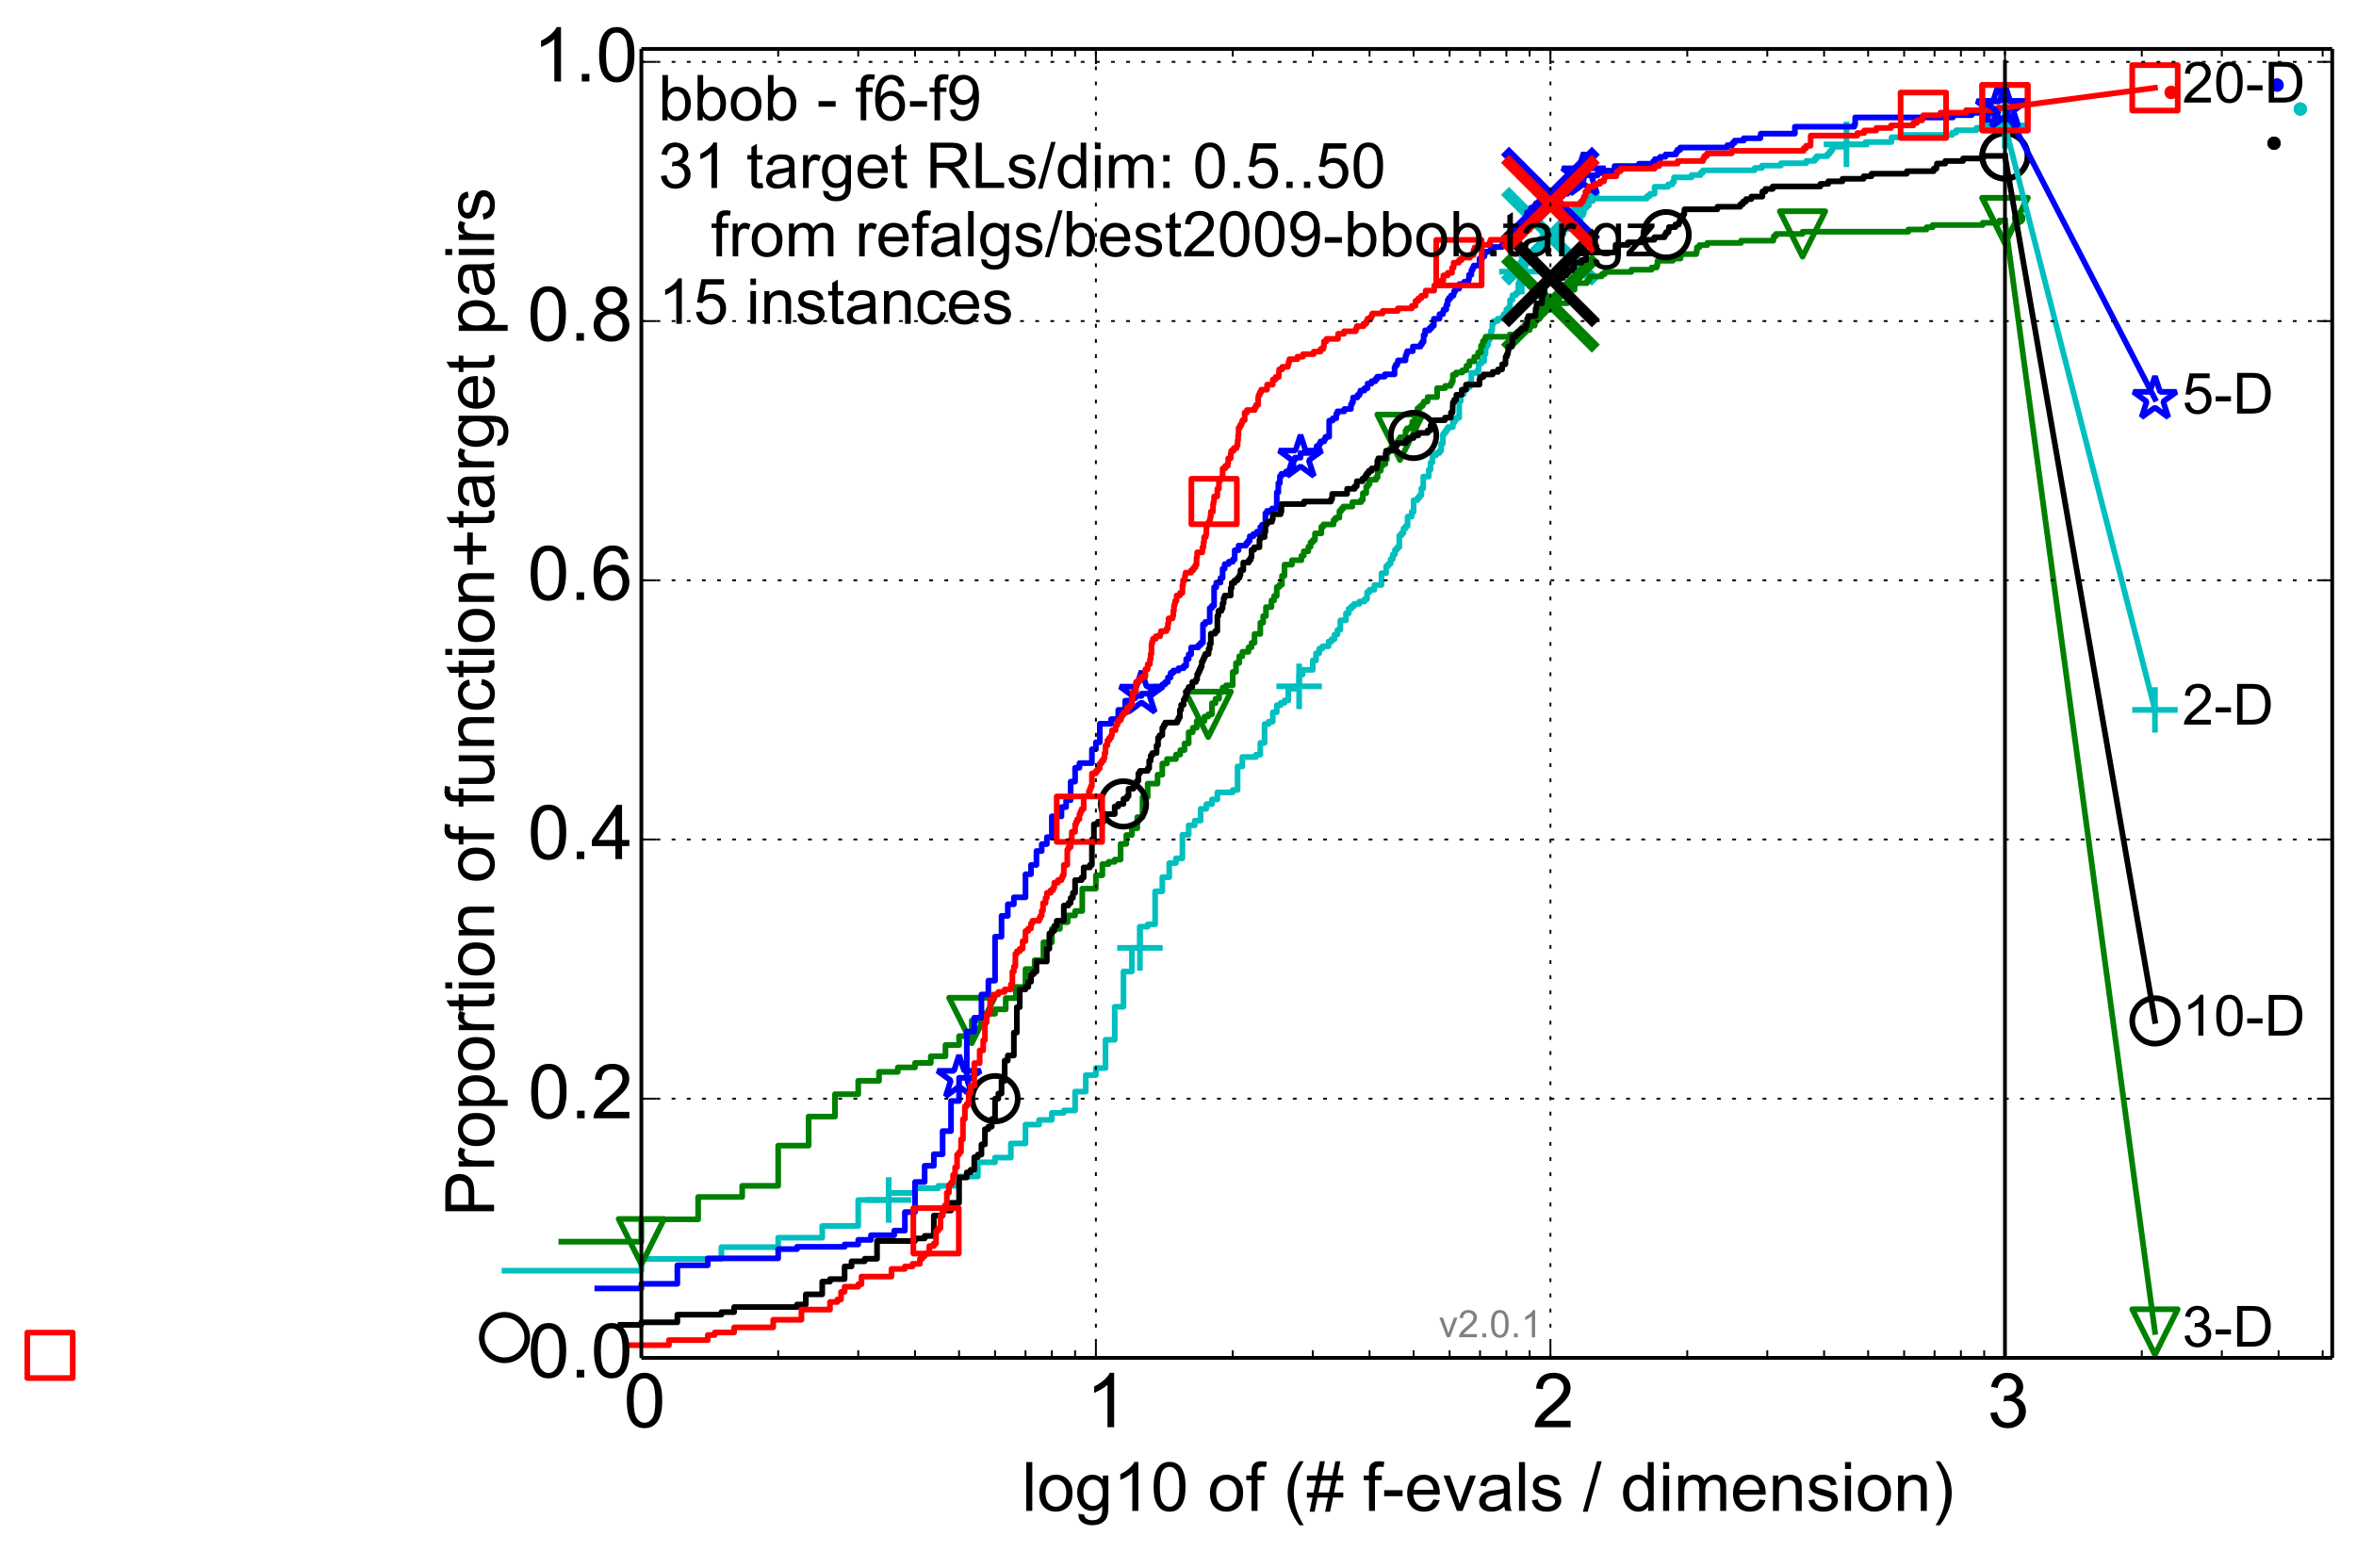 <?xml version="1.0" encoding="utf-8" standalone="no"?>
<!DOCTYPE svg PUBLIC "-//W3C//DTD SVG 1.1//EN"
  "http://www.w3.org/Graphics/SVG/1.1/DTD/svg11.dtd">
<!-- Created with matplotlib (http://matplotlib.org/) -->
<svg height="414pt" version="1.1" viewBox="0 0 622 414" width="622pt" xmlns="http://www.w3.org/2000/svg" xmlns:xlink="http://www.w3.org/1999/xlink">
 <defs>
  <style type="text/css">
*{stroke-linecap:butt;stroke-linejoin:round;}
  </style>
 </defs>
 <g id="figure_1">
  <g id="patch_1">
   <path d="
M0 414.924
L622.924 414.924
L622.924 0
L0 0
z
" style="fill:#ffffff;"/>
  </g>
  <g id="axes_1">
   <g id="patch_2">
    <path d="
M169.324 358.524
L615.724 358.524
L615.724 12.924
L169.324 12.924
z
" style="fill:#ffffff;"/>
   </g>
   <g id="line2d_1">
    <defs>
     <path d="
M0 1.5
C0.398 1.5 0.779 1.342 1.061 1.061
C1.342 0.779 1.5 0.398 1.5 0
C1.5 -0.398 1.342 -0.779 1.061 -1.061
C0.779 -1.342 0.398 -1.5 0 -1.5
C-0.398 -1.5 -0.779 -1.342 -1.061 -1.061
C-1.342 -0.779 -1.5 -0.398 -1.5 0
C-1.5 0.398 -1.342 0.779 -1.061 1.061
C-0.779 1.342 -0.398 1.5 0 1.5
z
" id="m977c291b42" style="stroke:#00bfbf;stroke-width:0.5;"/>
    </defs>
    <g>
     <use style="fill:#00bfbf;stroke:#00bfbf;stroke-width:0.5;" x="607.308" xlink:href="#m977c291b42" y="28.788"/>
     <use style="fill:#00bfbf;stroke:#00bfbf;stroke-width:0.5;" x="607.308" xlink:href="#m977c291b42" y="28.788"/>
    </g>
   </g>
   <g id="line2d_2">
    <path d="
M133.2 335.504
L169.324 335.504
L169.324 332.394
L190.455 332.394
L190.455 329.283
L205.447 329.283
L205.447 326.794
L217.076 326.794
L217.076 323.684
L226.578 323.684
L226.578 316.84
L234.612 316.84
L234.612 314.974
L241.571 314.974
L241.571 313.729
L247.709 313.729
L247.709 313.107
L253.2 313.107
L253.2 310.619
L258.167 310.619
L258.167 306.886
L262.702 306.886
L262.702 305.641
L266.873 305.641
L266.873 301.909
L270.735 301.909
L270.735 296.931
L274.331 296.931
L274.331 295.687
L277.694 295.687
L277.694 293.821
L280.854 293.821
L280.854 293.199
L283.833 293.199
L283.833 288.221
L286.65 288.221
L286.65 283.866
L289.324 283.866
L289.324 282
L291.866 282
L291.866 274.534
L294.291 274.534
L294.291 265.824
L296.607 265.824
L296.607 256.492
L298.825 256.492
L298.825 250.271
L300.953 250.271
L300.953 244.672
L302.997 244.672
L302.997 244.049
L304.964 244.049
L304.964 235.339
L306.859 235.339
L306.859 231.607
L308.688 231.607
L308.688 227.874
L310.455 227.874
L310.455 226.629
L312.163 226.629
L312.163 220.408
L313.818 220.408
L313.818 217.919
L315.422 217.919
L315.422 216.675
L316.977 216.675
L316.977 213.564
L318.488 213.564
L318.488 212.32
L319.956 212.32
L319.956 211.076
L321.384 211.076
L321.384 209.209
L325.447 209.209
L325.447 208.587
L326.734 208.587
L326.734 202.366
L327.99 202.366
L327.99 199.877
L331.586 199.877
L331.586 199.255
L332.731 199.255
L332.731 196.144
L333.852 196.144
L333.852 191.167
L334.949 191.167
L334.949 190.545
L336.024 190.545
L336.024 188.057
L337.076 188.057
L337.076 186.19
L338.108 186.19
L338.108 185.568
L339.12 185.568
L339.12 184.946
L340.113 184.946
L340.113 181.835
L342.044 181.835
L342.044 181.213
L342.983 181.213
L342.983 178.102
L343.905 178.102
L343.905 176.858
L346.578 176.858
L346.578 174.369
L347.44 174.369
L347.44 172.503
L348.287 172.503
L348.287 171.259
L349.121 171.259
L349.121 170.637
L350.75 170.637
L350.75 169.392
L351.545 169.392
L351.545 168.77
L352.329 168.77
L352.329 167.526
L353.101 167.526
L353.101 166.282
L353.862 166.282
L353.862 163.793
L355.351 163.793
L355.351 161.927
L356.08 161.927
L356.08 160.682
L356.799 160.682
L356.799 160.06
L357.508 160.06
L357.508 159.438
L358.898 159.438
L358.898 158.816
L360.251 158.816
L360.251 158.194
L360.915 158.194
L360.915 156.327
L361.571 156.327
L361.571 155.705
L362.858 155.705
L362.858 154.461
L364.73 154.461
L364.73 151.35
L365.942 151.35
L365.942 149.484
L366.538 149.484
L366.538 148.862
L367.127 148.862
L367.127 147.617
L367.709 147.617
L367.709 146.373
L368.285 146.373
L368.285 145.129
L368.855 145.129
L368.855 144.507
L369.418 144.507
L369.418 141.396
L369.975 141.396
L369.975 140.774
L370.527 140.774
L370.527 139.529
L371.073 139.529
L371.073 138.907
L371.613 138.907
L371.613 136.419
L372.676 136.419
L372.676 135.174
L373.2 135.174
L373.2 132.064
L374.232 132.064
L374.232 131.442
L374.74 131.442
L374.74 130.819
L375.244 130.819
L375.244 128.953
L375.743 128.953
L375.743 125.842
L377.211 125.842
L377.211 123.976
L377.691 123.976
L377.691 122.109
L378.167 122.109
L378.167 120.243
L379.106 120.243
L379.106 119.621
L380.029 119.621
L380.029 118.999
L380.484 118.999
L380.484 117.132
L380.935 117.132
L380.935 114.644
L381.382 114.644
L381.382 114.022
L381.826 114.022
L381.826 113.399
L382.266 113.399
L382.266 112.777
L383.563 112.777
L383.563 111.533
L383.989 111.533
L383.989 110.911
L384.411 110.911
L384.411 110.289
L385.244 110.289
L385.244 105.934
L385.656 105.934
L385.656 104.067
L386.471 104.067
L386.471 102.823
L387.273 102.823
L387.273 102.201
L388.062 102.201
L388.062 100.957
L388.453 100.957
L388.453 98.468
L389.985 98.468
L389.985 97.846
L390.362 97.846
L390.362 95.98
L391.106 95.98
L391.106 95.357
L391.84 95.357
L391.84 93.491
L392.203 93.491
L392.203 91.624
L392.564 91.624
L392.564 91.002
L392.922 91.002
L392.922 89.758
L393.278 89.758
L393.278 88.514
L393.631 88.514
L393.631 87.269
L393.982 87.269
L393.982 85.403
L394.331 85.403
L394.331 84.781
L395.363 84.781
L395.363 84.159
L396.708 84.159
L396.708 83.537
L397.039 83.537
L397.039 82.915
L397.694 82.915
L397.694 81.67
L398.342 81.67
L398.342 81.048
L398.663 81.048
L398.663 79.182
L399.298 79.182
L399.298 77.937
L400.237 77.937
L400.237 77.315
L400.854 77.315
L400.854 74.827
L401.16 74.827
L401.16 72.338
L401.766 72.338
L401.766 71.716
L402.066 71.716
L402.066 71.094
L402.662 71.094
L402.662 69.85
L402.957 69.85
L402.957 67.983
L403.542 67.983
L403.542 67.361
L404.409 67.361
L404.409 66.739
L404.694 66.739
L404.694 66.117
L405.821 66.117
L405.821 65.495
L406.65 65.495
L406.65 63.006
L407.196 63.006
L407.196 62.384
L409.584 62.384
L409.584 61.762
L412.85 61.762
L412.85 60.517
L413.815 60.517
L413.815 59.895
L414.997 59.895
L414.997 59.273
L416.38 59.273
L416.38 58.651
L416.833 58.651
L416.833 58.029
L417.283 58.029
L417.283 56.785
L417.949 56.785
L417.949 56.162
L418.17 56.162
L418.17 54.918
L418.825 54.918
L418.825 54.296
L419.473 54.296
L419.473 53.052
L420.534 53.052
L420.534 52.43
L434.786 52.43
L434.786 51.807
L435.579 51.807
L435.579 51.185
L436.824 51.185
L436.824 49.319
L440.389 49.319
L440.389 48.697
L441.525 48.697
L441.525 48.075
L441.945 48.075
L441.945 46.83
L446.607 46.83
L446.607 46.208
L448.973 46.208
L448.973 45.586
L449.579 45.586
L449.579 44.964
L463.261 44.964
L463.261 44.342
L465.17 44.342
L465.17 43.72
L470.185 43.72
L470.185 43.097
L476.87 43.097
L476.87 42.475
L479.103 42.475
L479.103 41.853
L479.647 41.853
L479.647 41.231
L482.475 41.231
L482.475 40.609
L483.048 40.609
L483.048 39.987
L483.552 39.987
L483.552 39.365
L483.865 39.365
L483.865 38.742
L487.477 38.742
L487.477 38.12
L492.518 38.12
L492.518 37.498
L499.385 37.498
L499.385 36.254
L502.002 36.254
L502.002 35.632
L515.397 35.632
L515.397 35.01
L516.475 35.01
L516.475 34.387
L521.796 34.387
L521.796 33.765
L523.367 33.765
L523.367 33.143
L529.324 33.143
L529.324 33.143" style="fill:none;stroke:#00bfbf;stroke-linecap:square;stroke-width:1.5;"/>
   </g>
   <g id="line2d_3">
    <defs>
     <path d="
M-6 0
L6 0
M0 6
L0 -6" id="m3e4de746de" style="stroke:#00bfbf;stroke-width:1.5;"/>
    </defs>
    <g>
     <use style="fill:none;stroke:#00bfbf;stroke-width:1.5;" x="234.612" xlink:href="#m3e4de746de" y="316.84"/>
     <use style="fill:none;stroke:#00bfbf;stroke-width:1.5;" x="300.953" xlink:href="#m3e4de746de" y="250.271"/>
     <use style="fill:none;stroke:#00bfbf;stroke-width:1.5;" x="342.983" xlink:href="#m3e4de746de" y="181.213"/>
     <use style="fill:none;stroke:#00bfbf;stroke-width:1.5;" x="401.766" xlink:href="#m3e4de746de" y="71.716"/>
     <use style="fill:none;stroke:#00bfbf;stroke-width:1.5;" x="487.477" xlink:href="#m3e4de746de" y="38.12"/>
     <use style="fill:none;stroke:#00bfbf;stroke-width:1.5;" x="529.324" xlink:href="#m3e4de746de" y="33.143"/>
    </g>
   </g>
   <g id="line2d_4"/>
   <g id="line2d_5">
    <path clip-path="url(#pb2ce65f031)" d="
M409.324 62.384" style="fill:none;stroke:#00bfbf;stroke-linecap:square;"/>
    <defs>
     <path d="
M-12 12
L12 -12
M-12 -12
L12 12" id="m09e435d1d9" style="stroke:#00bfbf;stroke-width:3;"/>
    </defs>
    <g clip-path="url(#pb2ce65f031)">
     <use style="fill:#00bfbf;stroke:#00bfbf;stroke-width:3;" x="409.324" xlink:href="#m09e435d1d9" y="62.384"/>
    </g>
   </g>
   <g id="line2d_6">
    <defs>
     <path d="
M0 1.5
C0.398 1.5 0.779 1.342 1.061 1.061
C1.342 0.779 1.5 0.398 1.5 0
C1.5 -0.398 1.342 -0.779 1.061 -1.061
C0.779 -1.342 0.398 -1.5 0 -1.5
C-0.398 -1.5 -0.779 -1.342 -1.061 -1.061
C-1.342 -0.779 -1.5 -0.398 -1.5 0
C-1.5 0.398 -1.342 0.779 -1.061 1.061
C-0.779 1.342 -0.398 1.5 0 1.5
z
" id="mb0b177905e" style="stroke:#008000;stroke-width:0.5;"/>
    </defs>
    <g>
     <use style="fill:#008000;stroke:#008000;stroke-width:0.5;" x="532.947" xlink:href="#mb0b177905e" y="57.643"/>
     <use style="fill:#008000;stroke:#008000;stroke-width:0.5;" x="532.947" xlink:href="#mb0b177905e" y="57.643"/>
    </g>
   </g>
   <g id="line2d_7">
    <path d="
M148.193 327.845
L169.324 327.845
L169.324 321.946
L184.316 321.946
L184.316 316.046
L195.945 316.046
L195.945 313.096
L205.447 313.096
L205.447 302.477
L213.481 302.477
L213.481 294.808
L220.44 294.808
L220.44 288.908
L226.578 288.908
L226.578 285.368
L232.069 285.368
L232.069 283.008
L237.036 283.008
L237.036 281.828
L241.571 281.828
L241.571 280.648
L245.742 280.648
L245.742 278.879
L249.604 278.879
L249.604 275.929
L253.2 275.929
L253.2 273.569
L256.563 273.569
L256.563 269.439
L259.723 269.439
L259.723 267.669
L262.702 267.669
L262.702 266.489
L265.519 266.489
L265.519 263.54
L268.193 263.54
L268.193 260.59
L270.735 260.59
L270.735 255.87
L273.16 255.87
L273.16 253.51
L275.476 253.51
L275.476 248.791
L277.694 248.791
L277.694 245.251
L279.822 245.251
L279.822 243.481
L281.866 243.481
L281.866 241.711
L283.833 241.711
L283.833 240.531
L285.728 240.531
L285.728 234.631
L289.324 234.631
L289.324 231.092
L291.032 231.092
L291.032 228.142
L292.687 228.142
L292.687 227.552
L294.291 227.552
L294.291 226.962
L295.847 226.962
L295.847 222.832
L297.357 222.832
L297.357 220.472
L298.825 220.472
L298.825 218.702
L300.253 218.702
L300.253 215.753
L301.643 215.753
L301.643 210.443
L302.997 210.443
L302.997 206.903
L305.603 206.903
L305.603 204.543
L306.859 204.543
L306.859 201.594
L308.085 201.594
L308.085 200.414
L310.455 200.414
L310.455 199.234
L311.6 199.234
L311.6 198.054
L312.721 198.054
L312.721 196.284
L313.818 196.284
L313.818 193.334
L314.893 193.334
L314.893 192.154
L315.945 192.154
L315.945 190.384
L317.989 190.384
L317.989 189.204
L318.982 189.204
L318.982 188.614
L319.956 188.614
L319.956 185.665
L320.913 185.665
L320.913 184.485
L321.852 184.485
L321.852 182.715
L322.774 182.715
L322.774 181.535
L323.68 181.535
L323.68 180.945
L325.447 180.945
L325.447 177.405
L326.309 177.405
L326.309 175.045
L327.156 175.045
L327.156 173.275
L327.99 173.275
L327.99 172.095
L329.619 172.095
L329.619 170.915
L330.414 170.915
L330.414 169.736
L331.198 169.736
L331.198 167.376
L332.731 167.376
L332.731 164.426
L333.481 164.426
L333.481 162.656
L334.22 162.656
L334.22 160.296
L335.668 160.296
L335.668 158.526
L336.377 158.526
L336.377 157.346
L337.076 157.346
L337.076 154.986
L337.767 154.986
L337.767 154.397
L338.448 154.397
L338.448 152.037
L339.12 152.037
L339.12 149.087
L341.087 149.087
L341.087 147.907
L343.599 147.907
L343.599 146.727
L344.209 146.727
L344.209 145.547
L345.407 145.547
L345.407 144.367
L345.996 144.367
L345.996 143.187
L346.578 143.187
L346.578 142.597
L347.154 142.597
L347.154 140.827
L348.844 140.827
L348.844 139.058
L349.396 139.058
L349.396 138.468
L352.069 138.468
L352.069 137.288
L352.588 137.288
L352.588 136.698
L353.61 136.698
L353.61 134.928
L354.113 134.928
L354.113 134.338
L354.612 134.338
L354.612 133.748
L357.036 133.748
L357.036 132.568
L359.353 132.568
L359.353 131.978
L359.804 131.978
L359.804 130.208
L360.695 130.208
L360.695 128.438
L361.135 128.438
L361.135 127.848
L361.571 127.848
L361.571 126.668
L363.28 126.668
L363.28 126.078
L363.698 126.078
L363.698 124.308
L364.525 124.308
L364.525 123.129
L364.934 123.129
L364.934 122.539
L365.742 122.539
L365.742 121.359
L366.142 121.359
L366.142 119.589
L366.538 119.589
L366.538 118.999
L366.931 118.999
L366.931 118.409
L367.709 118.409
L367.709 117.819
L368.094 117.819
L368.094 117.229
L368.855 117.229
L368.855 116.639
L369.231 116.639
L369.231 116.049
L369.604 116.049
L369.604 115.459
L371.073 115.459
L371.073 113.689
L371.433 113.689
L371.433 113.099
L372.5 113.099
L372.5 112.509
L372.851 112.509
L372.851 111.329
L373.546 111.329
L373.546 109.559
L373.89 109.559
L373.89 108.969
L374.232 108.969
L374.232 107.789
L374.909 107.789
L374.909 107.2
L375.577 107.2
L375.577 106.61
L375.908 106.61
L375.908 106.02
L376.888 106.02
L376.888 104.84
L379.415 104.84
L379.415 102.48
L381.531 102.48
L381.531 101.89
L382.99 101.89
L382.99 101.3
L383.278 101.3
L383.278 100.71
L383.563 100.71
L383.563 98.94
L384.411 98.94
L384.411 98.35
L386.065 98.35
L386.065 97.76
L387.14 97.76
L387.14 96.58
L387.931 96.58
L387.931 95.4
L389.225 95.4
L389.225 94.22
L390.237 94.22
L390.237 93.04
L390.983 93.04
L390.983 91.27
L391.475 91.27
L391.475 90.091
L391.962 90.091
L391.962 89.501
L392.203 89.501
L392.203 88.911
L398.556 88.911
L398.556 88.321
L400.444 88.321
L400.444 87.731
L402.066 87.731
L402.066 87.141
L403.833 87.141
L403.833 85.961
L405.167 85.961
L405.167 84.191
L406.467 84.191
L406.467 82.421
L407.736 82.421
L407.736 81.831
L407.915 81.831
L407.915 80.061
L413.815 80.061
L413.815 79.471
L413.974 79.471
L413.974 77.701
L414.448 77.701
L414.448 76.522
L415.693 76.522
L415.693 75.342
L415.847 75.342
L415.847 74.752
L418.97 74.752
L418.97 74.162
L419.544 74.162
L419.544 73.572
L419.687 73.572
L419.687 72.982
L422.863 72.982
L422.863 72.392
L423.661 72.392
L423.661 71.802
L430.686 71.802
L430.686 71.212
L436.05 71.212
L436.05 70.622
L437.385 70.622
L437.385 70.032
L437.587 70.032
L437.587 68.852
L441.665 68.852
L441.665 68.262
L443.68 68.262
L443.77 67.082
L447.824 67.082
L447.824 66.492
L447.99 66.492
L447.99 65.312
L448.648 65.312
L448.648 64.722
L450.729 64.722
L450.729 64.132
L459.652 64.132
L459.652 63.542
L468.175 63.542
L468.175 62.952
L468.287 62.952
L468.287 62.362
L468.844 62.362
L468.844 61.772
L475.887 61.772
L475.887 61.182
L503.819 61.182
L503.819 60.593
L508.608 60.593
L508.608 60.002
L510.237 60.002
L510.237 59.413
L523.445 59.413
L523.445 58.823
L527.844 58.823
L527.844 58.233
L529.324 58.233
L529.324 58.233" style="fill:none;stroke:#008000;stroke-linecap:square;stroke-width:1.5;"/>
   </g>
   <g id="line2d_8">
    <defs>
     <path d="
M-7.34788e-16 6
L6 -6
L-6 -6
z
" id="m397e16cd68" style="stroke:#008000;stroke-linejoin:miter;stroke-width:1.5;"/>
    </defs>
    <g>
     <use style="fill:none;stroke:#008000;stroke-linejoin:miter;stroke-width:1.5;" x="169.324" xlink:href="#m397e16cd68" y="327.845"/>
     <use style="fill:none;stroke:#008000;stroke-linejoin:miter;stroke-width:1.5;" x="256.563" xlink:href="#m397e16cd68" y="269.439"/>
     <use style="fill:none;stroke:#008000;stroke-linejoin:miter;stroke-width:1.5;" x="318.982" xlink:href="#m397e16cd68" y="188.614"/>
     <use style="fill:none;stroke:#008000;stroke-linejoin:miter;stroke-width:1.5;" x="369.604" xlink:href="#m397e16cd68" y="115.459"/>
     <use style="fill:none;stroke:#008000;stroke-linejoin:miter;stroke-width:1.5;" x="475.887" xlink:href="#m397e16cd68" y="61.772"/>
     <use style="fill:none;stroke:#008000;stroke-linejoin:miter;stroke-width:1.5;" x="529.324" xlink:href="#m397e16cd68" y="58.233"/>
    </g>
   </g>
   <g id="line2d_9"/>
   <g id="line2d_10">
    <path clip-path="url(#pb2ce65f031)" d="
M409.324 80.061" style="fill:none;stroke:#008000;stroke-linecap:square;"/>
    <defs>
     <path d="
M-12 12
L12 -12
M-12 -12
L12 12" id="m8c089fa6cd" style="stroke:#008000;stroke-width:3;"/>
    </defs>
    <g clip-path="url(#pb2ce65f031)">
     <use style="fill:#008000;stroke:#008000;stroke-width:3;" x="409.324" xlink:href="#m8c089fa6cd" y="80.061"/>
    </g>
   </g>
   <g id="line2d_11">
    <defs>
     <path d="
M0 1.5
C0.398 1.5 0.779 1.342 1.061 1.061
C1.342 0.779 1.5 0.398 1.5 0
C1.5 -0.398 1.342 -0.779 1.061 -1.061
C0.779 -1.342 0.398 -1.5 0 -1.5
C-0.398 -1.5 -0.779 -1.342 -1.061 -1.061
C-1.342 -0.779 -1.5 -0.398 -1.5 0
C-1.5 0.398 -1.342 0.779 -1.061 1.061
C-0.779 1.342 -0.398 1.5 0 1.5
z
" id="m76a7ce5b4a" style="stroke:#0000ff;stroke-width:0.5;"/>
    </defs>
    <g>
     <use style="fill:#0000ff;stroke:#0000ff;stroke-width:0.5;" x="601.155" xlink:href="#m76a7ce5b4a" y="22.456"/>
     <use style="fill:#0000ff;stroke:#0000ff;stroke-width:0.5;" x="601.155" xlink:href="#m76a7ce5b4a" y="22.456"/>
    </g>
   </g>
   <g id="line2d_12">
    <path d="
M157.694 340.193
L169.324 340.193
L169.324 338.97
L178.825 338.97
L178.825 334.082
L186.859 334.082
L186.859 332.249
L205.447 332.249
L205.447 329.805
L210.414 329.805
L210.414 329.194
L222.983 329.194
L222.983 328.583
L226.578 328.583
L226.578 327.361
L229.942 327.361
L229.942 326.139
L236.08 326.139
L236.08 324.917
L238.898 324.917
L238.898 320.028
L241.571 320.028
L241.571 312.085
L244.114 312.085
L244.114 307.808
L246.538 307.808
L246.538 304.753
L248.855 304.753
L248.855 298.642
L251.073 298.642
L251.073 290.699
L253.2 290.699
L253.2 284.589
L255.244 284.589
L255.244 272.368
L257.211 272.368
L257.211 268.702
L259.106 268.702
L259.106 262.591
L260.935 262.591
L260.935 258.925
L262.702 258.925
L262.702 247.316
L264.411 247.316
L264.411 241.816
L266.065 241.816
L266.065 238.761
L267.669 238.761
L267.669 236.928
L270.735 236.928
L270.735 230.818
L272.203 230.818
L272.203 228.374
L273.631 228.374
L273.631 224.707
L275.021 224.707
L275.021 222.874
L276.375 222.874
L276.375 221.041
L277.694 221.041
L277.694 215.542
L280.237 215.542
L280.237 213.098
L281.463 213.098
L281.463 211.265
L282.662 211.265
L282.662 206.376
L283.833 206.376
L283.833 202.71
L284.978 202.71
L284.978 201.488
L288.271 201.488
L288.271 197.822
L289.324 197.822
L289.324 195.989
L290.356 195.989
L290.356 191.101
L293.334 191.101
L293.334 189.879
L295.23 189.879
L295.23 187.434
L297.059 187.434
L297.059 184.99
L298.825 184.99
L298.825 184.379
L299.687 184.379
L299.687 183.768
L301.368 183.768
L301.368 183.157
L303.792 183.157
L303.792 181.935
L304.576 181.935
L304.576 181.324
L306.859 181.324
L306.859 180.713
L307.598 180.713
L307.598 180.102
L308.327 180.102
L308.327 178.88
L309.046 178.88
L309.046 177.658
L309.755 177.658
L309.755 177.047
L311.145 177.047
L311.145 176.436
L312.499 176.436
L312.499 175.825
L313.162 175.825
L313.162 173.992
L313.818 173.992
L313.818 172.77
L314.465 172.77
L314.465 170.937
L316.361 170.937
L316.361 170.326
L316.977 170.326
L316.977 169.714
L317.587 169.714
L317.587 164.826
L318.19 164.826
L318.19 164.215
L319.374 164.215
L319.374 160.549
L319.956 160.549
L319.956 159.938
L320.532 159.938
L320.532 155.05
L321.102 155.05
L321.102 153.828
L322.223 153.828
L322.223 152.606
L322.774 152.606
L322.774 150.161
L323.32 150.161
L323.32 148.939
L324.394 148.939
L324.394 148.328
L325.447 148.328
L325.447 147.717
L325.966 147.717
L325.966 145.273
L326.988 145.273
L326.988 144.051
L328.973 144.051
L328.973 143.44
L329.458 143.44
L329.458 142.829
L329.938 142.829
L329.938 141.607
L330.886 141.607
L330.886 140.996
L331.817 140.996
L331.817 140.385
L332.731 140.385
L332.731 139.163
L333.182 139.163
L333.182 138.552
L334.073 138.552
L334.073 135.497
L334.513 135.497
L334.513 134.886
L335.81 134.886
L335.81 134.275
L337.076 134.275
L337.076 129.997
L337.492 129.997
L337.492 127.553
L337.904 127.553
L337.904 125.72
L338.312 125.72
L338.312 125.109
L339.52 125.109
L339.52 124.498
L340.7 124.498
L340.7 123.276
L341.472 123.276
L341.472 121.443
L341.854 121.443
L341.854 120.832
L343.353 120.832
L343.353 119.61
L346.924 119.61
L346.924 118.999
L347.61 118.999
L347.61 117.777
L348.287 117.777
L348.287 117.166
L348.622 117.166
L348.622 116.555
L349.615 116.555
L349.615 115.944
L349.942 115.944
L349.942 115.333
L350.91 115.333
L350.91 111.055
L351.86 111.055
L351.86 110.444
L352.794 110.444
L352.794 109.222
L353.101 109.222
L353.101 108.611
L354.909 108.611
L354.909 108
L356.656 108
L356.656 106.778
L356.941 106.778
L356.941 106.167
L357.225 106.167
L357.225 104.945
L358.346 104.945
L358.346 104.334
L358.898 104.334
L358.898 103.723
L359.171 103.723
L359.171 103.112
L360.251 103.112
L360.251 102.501
L361.047 102.501
L361.047 101.279
L362.089 101.279
L362.089 100.668
L363.111 100.668
L363.111 100.057
L363.615 100.057
L363.615 99.446
L365.582 99.446
L365.582 98.835
L368.17 98.835
L368.17 97.002
L368.399 97.002
L368.399 96.391
L368.855 96.391
L368.855 95.779
L369.081 95.779
L369.081 95.168
L371.073 95.168
L371.073 93.946
L371.289 93.946
L371.289 93.335
L371.505 93.335
L371.505 92.724
L372.991 92.724
L372.991 91.502
L375.043 91.502
L375.043 90.891
L375.444 90.891
L375.444 90.28
L375.842 90.28
L375.842 88.447
L376.237 88.447
L376.237 87.225
L377.404 87.225
L377.404 86.614
L377.977 86.614
L377.977 86.003
L378.545 86.003
L378.545 84.17
L380.029 84.17
L380.029 82.948
L380.935 82.948
L380.935 82.337
L381.114 82.337
L381.114 81.726
L381.826 81.726
L381.826 80.504
L382.178 80.504
L382.178 79.282
L382.528 79.282
L382.528 78.671
L383.048 78.671
L383.048 78.06
L383.734 78.06
L383.734 77.449
L383.904 77.449
L383.904 76.838
L384.242 76.838
L384.242 76.227
L385.244 76.227
L385.244 75.004
L386.552 75.004
L386.552 74.393
L387.669 74.393
L387.669 73.782
L387.827 73.782
L387.827 72.56
L388.453 72.56
L388.453 71.338
L388.763 71.338
L388.763 70.727
L389.071 70.727
L389.071 70.116
L390.586 70.116
L390.586 68.283
L391.328 68.283
L391.328 67.672
L391.913 67.672
L391.913 67.061
L392.059 67.061
L392.059 66.45
L393.49 66.45
L393.49 65.839
L393.772 65.839
L393.772 65.228
L396.508 65.228
L396.508 64.617
L397.171 64.617
L397.171 63.395
L397.433 63.395
L397.433 62.784
L397.694 62.784
L397.694 62.173
L399.108 62.173
L399.108 60.34
L401.099 60.34
L401.099 59.729
L402.543 59.729
L402.543 57.895
L403.133 57.895
L403.133 56.062
L403.948 56.062
L403.948 55.451
L404.179 55.451
L404.179 54.84
L405.091 54.84
L405.091 54.229
L405.542 54.229
L405.542 53.618
L406.32 53.618
L406.32 53.007
L409.219 53.007
L409.219 51.785
L412.557 51.785
L412.557 51.174
L413.815 51.174
L413.815 49.341
L415.323 49.341
L415.323 48.73
L416.061 48.73
L416.061 48.119
L417.506 48.119
L417.506 47.508
L418.126 47.508
L418.126 46.286
L421.78 46.286
L421.78 45.675
L424.264 45.675
L424.264 45.064
L426.185 45.064
L426.26 43.842
L432.699 43.842
L432.699 43.231
L436.423 43.231
L436.423 42.62
L436.916 42.62
L436.916 42.009
L438.309 42.009
L438.309 41.398
L439.724 41.398
L439.724 40.787
L442.444 40.787
L442.444 40.176
L442.829 40.176
L442.829 39.565
L443.59 39.565
L443.59 38.953
L456.024 38.953
L456.024 38.343
L457.367 38.343
L457.367 37.731
L457.945 37.731
L457.945 37.12
L460.349 37.12
L460.349 36.509
L464.739 36.509
L464.847 35.287
L473.862 35.287
L473.862 33.454
L489.552 33.454
L489.552 32.843
L489.775 32.843
L489.775 31.01
L515.581 31.01
L515.581 30.399
L520.546 30.399
L520.546 29.788
L527.532 29.788
L527.532 28.566
L529.324 28.566
L529.324 28.566" style="fill:none;stroke:#0000ff;stroke-linecap:square;stroke-width:1.5;"/>
   </g>
   <g id="line2d_13">
    <defs>
     <path d="
M3.67394e-16 -6
L-1.347 -1.854
L-5.706 -1.854
L-2.18 0.708
L-3.527 4.854
L-4.20996e-16 2.292
L3.527 4.854
L2.18 0.708
L5.706 -1.854
L1.347 -1.854
z
" id="m0933169453" style="stroke:#0000ff;stroke-linejoin:bevel;stroke-width:1.5;"/>
    </defs>
    <g>
     <use style="fill:none;stroke:#0000ff;stroke-linejoin:bevel;stroke-width:1.5;" x="253.2" xlink:href="#m0933169453" y="284.589"/>
     <use style="fill:none;stroke:#0000ff;stroke-linejoin:bevel;stroke-width:1.5;" x="301.368" xlink:href="#m0933169453" y="183.157"/>
     <use style="fill:none;stroke:#0000ff;stroke-linejoin:bevel;stroke-width:1.5;" x="343.353" xlink:href="#m0933169453" y="120.832"/>
     <use style="fill:none;stroke:#0000ff;stroke-linejoin:bevel;stroke-width:1.5;" x="418.126" xlink:href="#m0933169453" y="46.286"/>
     <use style="fill:none;stroke:#0000ff;stroke-linejoin:bevel;stroke-width:1.5;" x="527.532" xlink:href="#m0933169453" y="28.566"/>
     <use style="fill:none;stroke:#0000ff;stroke-linejoin:bevel;stroke-width:1.5;" x="529.324" xlink:href="#m0933169453" y="28.566"/>
    </g>
   </g>
   <g id="line2d_14"/>
   <g id="line2d_15">
    <path clip-path="url(#pb2ce65f031)" d="
M409.324 51.785" style="fill:none;stroke:#0000ff;stroke-linecap:square;"/>
    <defs>
     <path d="
M-12 12
L12 -12
M-12 -12
L12 12" id="ma4a355cd2c" style="stroke:#0000ff;stroke-width:3;"/>
    </defs>
    <g clip-path="url(#pb2ce65f031)">
     <use style="fill:#0000ff;stroke:#0000ff;stroke-width:3;" x="409.324" xlink:href="#ma4a355cd2c" y="51.785"/>
    </g>
   </g>
   <g id="line2d_16">
    <defs>
     <path d="
M0 1.5
C0.398 1.5 0.779 1.342 1.061 1.061
C1.342 0.779 1.5 0.398 1.5 0
C1.5 -0.398 1.342 -0.779 1.061 -1.061
C0.779 -1.342 0.398 -1.5 0 -1.5
C-0.398 -1.5 -0.779 -1.342 -1.061 -1.061
C-1.342 -0.779 -1.5 -0.398 -1.5 0
C-1.5 0.398 -1.342 0.779 -1.061 1.061
C-0.779 1.342 -0.398 1.5 0 1.5
z
" id="m66763a63fb" style="stroke:#000000;stroke-width:0.5;"/>
    </defs>
    <g>
     <use style="stroke:#000000;stroke-width:0.5;" x="600.366" xlink:href="#m66763a63fb" y="37.815"/>
     <use style="stroke:#000000;stroke-width:0.5;" x="600.366" xlink:href="#m66763a63fb" y="37.815"/>
    </g>
   </g>
   <g id="line2d_17">
    <path d="
M163.833 349.801
L169.324 349.801
L169.324 349.13
L178.825 349.13
L178.825 347.118
L190.455 347.118
L190.455 346.447
L193.818 346.447
L193.818 345.105
L210.414 345.105
L210.414 344.434
L212.731 344.434
L212.731 341.75
L217.076 341.75
L217.076 338.395
L219.12 338.395
L219.12 337.724
L222.983 337.724
L222.983 334.37
L224.811 334.37
L224.811 333.028
L228.287 333.028
L228.287 332.357
L231.545 332.357
L231.545 327.66
L241.571 327.66
L241.571 326.989
L244.114 326.989
L244.114 326.319
L246.538 326.319
L246.538 320.951
L248.855 320.951
L248.855 319.609
L251.073 319.609
L251.073 317.596
L253.2 317.596
L253.2 310.887
L255.244 310.887
L255.244 309.545
L256.237 309.545
L256.237 308.874
L257.211 308.874
L257.211 305.519
L258.167 305.519
L258.167 304.849
L259.106 304.849
L259.106 302.165
L260.029 302.165
L260.029 298.139
L260.935 298.139
L260.935 297.468
L261.826 297.468
L261.826 295.455
L262.702 295.455
L262.702 290.088
L263.563 290.088
L263.563 288.746
L264.411 288.746
L264.411 285.391
L265.244 285.391
L265.244 280.024
L266.065 280.024
L266.065 278.682
L267.669 278.682
L267.669 272.644
L268.453 272.644
L268.453 265.934
L269.225 265.934
L269.225 261.238
L270.735 261.238
L270.735 260.567
L271.475 260.567
L271.475 259.225
L272.203 259.225
L272.203 257.212
L272.922 257.212
L272.922 256.541
L273.631 256.541
L273.631 253.857
L276.375 253.857
L276.375 250.503
L277.039 250.503
L277.039 246.477
L277.694 246.477
L277.694 245.806
L278.342 245.806
L278.342 244.464
L278.981 244.464
L278.981 243.122
L280.854 243.122
L280.854 239.097
L282.066 239.097
L282.066 238.426
L282.662 238.426
L282.662 237.084
L283.25 237.084
L283.25 235.742
L283.833 235.742
L283.833 232.387
L285.542 232.387
L285.542 231.716
L286.099 231.716
L286.099 229.033
L287.736 229.033
L287.736 228.362
L288.271 228.362
L288.271 221.652
L288.8 221.652
L288.8 217.627
L289.842 217.627
L289.842 216.956
L291.368 216.956
L291.368 216.285
L291.866 216.285
L291.866 214.943
L294.291 214.943
L294.291 212.93
L295.23 212.93
L295.23 212.259
L296.607 212.259
L296.607 210.917
L297.506 210.917
L297.506 210.246
L297.949 210.246
L297.949 208.233
L299.258 208.233
L299.258 207.563
L299.687 207.563
L299.687 206.892
L300.112 206.892
L300.112 206.221
L300.534 206.221
L300.534 204.208
L300.953 204.208
L300.953 203.537
L302.997 203.537
L302.997 202.866
L303.396 202.866
L303.396 200.853
L303.792 200.853
L303.792 199.511
L304.186 199.511
L304.186 198.84
L305.348 198.84
L305.348 196.828
L305.73 196.828
L305.73 194.815
L306.109 194.815
L306.109 194.144
L306.859 194.144
L306.859 192.131
L307.23 192.131
L307.23 191.46
L307.598 191.46
L307.598 190.789
L310.801 190.789
L310.801 190.118
L311.145 190.118
L311.145 189.447
L311.487 189.447
L311.487 187.434
L311.826 187.434
L311.826 186.093
L312.499 186.093
L312.499 184.751
L312.832 184.751
L312.832 184.08
L313.162 184.08
L313.162 182.738
L313.491 182.738
L313.491 182.067
L313.818 182.067
L313.818 181.396
L314.786 181.396
L314.786 180.054
L315.737 180.054
L315.737 179.383
L316.05 179.383
L316.05 178.041
L316.361 178.041
L316.361 177.37
L316.67 177.37
L316.67 176.699
L316.977 176.699
L316.977 176.028
L317.283 176.028
L317.283 174.687
L317.587 174.687
L317.587 174.016
L317.889 174.016
L317.889 173.345
L318.19 173.345
L318.19 172.674
L319.08 172.674
L319.08 171.332
L319.374 171.332
L319.374 169.99
L319.666 169.99
L319.666 167.306
L320.818 167.306
L320.818 166.635
L321.384 166.635
L321.384 162.61
L321.665 162.61
L321.665 161.268
L322.499 161.268
L322.499 160.597
L322.774 160.597
L322.774 159.255
L323.048 159.255
L323.048 157.913
L323.32 157.913
L323.32 157.242
L324.923 157.242
L324.923 155.229
L325.186 155.229
L325.186 153.888
L325.966 153.888
L325.966 153.217
L326.734 153.217
L326.734 152.546
L327.24 152.546
L327.24 151.875
L327.491 151.875
L327.491 150.533
L328.237 150.533
L328.237 148.52
L329.699 148.52
L329.699 147.849
L330.177 147.849
L330.177 147.178
L330.414 147.178
L330.414 145.165
L331.12 145.165
L331.12 144.494
L332.504 144.494
L332.504 142.482
L332.731 142.482
L332.731 141.811
L333.852 141.811
L333.852 140.469
L334.073 140.469
L334.073 138.456
L334.513 138.456
L334.513 137.785
L335.81 137.785
L335.81 137.114
L336.024 137.114
L336.024 135.772
L338.108 135.772
L338.108 135.101
L338.312 135.101
L338.312 133.088
L344.269 133.088
L344.269 132.418
L351.387 132.418
L351.387 131.747
L351.703 131.747
L351.703 130.405
L355.644 130.405
L355.644 129.063
L357.648 129.063
L357.648 128.392
L358.207 128.392
L358.207 127.05
L359.714 127.05
L359.714 126.379
L360.385 126.379
L360.385 125.708
L360.783 125.708
L360.783 125.037
L361.31 125.037
L361.31 124.366
L362.089 124.366
L362.089 123.695
L363.489 123.695
L363.489 123.024
L363.615 123.024
L363.615 121.683
L363.865 121.683
L363.865 121.012
L365.822 121.012
L365.822 119.67
L365.942 119.67
L365.942 118.999
L367.593 118.999
L367.593 117.657
L368.855 117.657
L368.855 116.986
L371.181 116.986
L371.181 116.315
L371.72 116.315
L371.72 115.644
L373.2 115.644
L373.2 114.973
L374.436 114.973
L374.436 114.302
L376.921 114.302
L376.921 113.631
L377.691 113.631
L377.691 112.289
L377.977 112.289
L377.977 110.948
L381.471 110.948
L381.471 110.277
L383.048 110.277
L383.048 108.935
L383.478 108.935
L383.563 106.251
L383.904 106.251
L383.904 105.58
L384.411 105.58
L384.495 104.238
L385.902 104.238
L385.902 102.896
L387.033 102.896
L387.033 101.554
L390.586 101.554
L390.586 100.213
L390.735 100.213
L390.735 99.542
L391.621 99.542
L391.621 98.871
L394.052 98.871
L394.052 98.2
L395.499 98.2
L395.499 97.529
L396.575 97.529
L396.575 96.187
L397.433 96.187
L397.499 94.174
L397.825 94.174
L397.825 93.503
L398.084 93.503
L398.084 92.832
L398.213 92.832
L398.213 91.49
L399.172 91.49
L399.172 90.819
L399.298 90.819
L399.298 88.807
L400.175 88.807
L400.175 88.136
L400.854 88.136
L400.854 87.465
L401.645 87.465
L401.645 86.794
L402.839 86.794
L402.839 86.123
L403.074 86.123
L403.074 85.452
L403.192 85.452
L403.192 84.11
L403.484 84.11
L403.484 83.439
L405.373 83.439
L405.429 81.426
L405.654 81.426
L405.654 80.084
L407.087 80.084
L407.196 78.072
L407.359 78.072
L407.359 77.401
L407.736 77.401
L407.844 75.388
L408.058 75.388
L408.058 74.046
L408.324 74.046
L408.324 73.375
L412.703 73.375
L412.703 72.704
L413.527 72.704
L413.527 72.033
L414.101 72.033
L414.101 71.362
L415.09 71.362
L415.09 70.691
L415.601 70.691
L415.601 69.349
L417.55 69.349
L417.55 68.678
L418.738 68.678
L418.738 66.666
L426.523 66.666
L426.523 64.653
L429.79 64.653
L429.79 63.982
L434.465 63.982
L434.465 63.311
L436.762 63.311
L436.762 62.64
L439.462 62.64
L439.462 61.969
L439.869 61.969
L439.869 61.298
L440.504 61.298
L440.504 60.627
L440.618 60.627
L440.618 59.956
L442.306 59.956
L442.306 59.285
L443.238 59.285
L443.238 58.614
L443.536 58.614
L443.536 57.943
L443.967 57.943
L443.967 57.273
L444.341 57.273
L444.341 56.602
L444.66 56.602
L444.712 55.26
L453.406 55.26
L453.406 54.589
L459.44 54.589
L459.44 53.918
L460.152 53.918
L460.152 53.247
L460.933 53.247
L460.933 52.576
L462.365 52.576
L462.365 51.905
L465.277 51.905
L465.277 50.563
L466.072 50.563
L466.072 49.892
L468.017 49.892
L468.017 49.221
L480.598 49.221
L480.598 48.55
L482.679 48.55
L482.679 47.879
L486.431 47.879
L486.431 47.208
L492.009 47.208
L492.009 46.538
L494.089 46.538
L494.089 45.867
L503.426 45.867
L503.426 45.196
L510.512 45.196
L510.512 44.525
L511.232 44.525
L511.232 43.854
L511.372 43.854
L511.372 43.183
L513.568 43.183
L513.568 42.512
L518.252 42.512
L518.252 41.841
L523.589 41.841
L523.589 41.17
L529.324 41.17
L529.324 41.17" style="fill:none;stroke:#000000;stroke-linecap:square;stroke-width:1.5;"/>
   </g>
   <g id="line2d_18">
    <defs>
     <path d="
M0 6
C1.591 6 3.117 5.368 4.243 4.243
C5.368 3.117 6 1.591 6 0
C6 -1.591 5.368 -3.117 4.243 -4.243
C3.117 -5.368 1.591 -6 0 -6
C-1.591 -6 -3.117 -5.368 -4.243 -4.243
C-5.368 -3.117 -6 -1.591 -6 0
C-6 1.591 -5.368 3.117 -4.243 4.243
C-3.117 5.368 -1.591 6 0 6
z
" id="ma42492ef9b" style="stroke:#000000;stroke-width:1.5;"/>
    </defs>
    <g>
     <use style="fill:none;stroke:#000000;stroke-width:1.5;" x="133.2" xlink:href="#ma42492ef9b" y="353.156"/>
     <use style="fill:none;stroke:#000000;stroke-width:1.5;" x="262.702" xlink:href="#ma42492ef9b" y="290.088"/>
     <use style="fill:none;stroke:#000000;stroke-width:1.5;" x="296.607" xlink:href="#ma42492ef9b" y="212.259"/>
     <use style="fill:none;stroke:#000000;stroke-width:1.5;" x="373.2" xlink:href="#ma42492ef9b" y="114.973"/>
     <use style="fill:none;stroke:#000000;stroke-width:1.5;" x="439.869" xlink:href="#ma42492ef9b" y="61.969"/>
     <use style="fill:none;stroke:#000000;stroke-width:1.5;" x="529.324" xlink:href="#ma42492ef9b" y="41.17"/>
    </g>
   </g>
   <g id="line2d_19"/>
   <g id="line2d_20">
    <path clip-path="url(#pb2ce65f031)" d="
M409.324 73.375" style="fill:none;stroke:#000000;stroke-linecap:square;"/>
    <defs>
     <path d="
M-12 12
L12 -12
M-12 -12
L12 12" id="m47417b404f" style="stroke:#000000;stroke-width:3;"/>
    </defs>
    <g clip-path="url(#pb2ce65f031)">
     <use style="stroke:#000000;stroke-width:3;" x="409.324" xlink:href="#m47417b404f" y="73.375"/>
    </g>
   </g>
   <g id="line2d_21">
    <defs>
     <path d="
M0 1.5
C0.398 1.5 0.779 1.342 1.061 1.061
C1.342 0.779 1.5 0.398 1.5 0
C1.5 -0.398 1.342 -0.779 1.061 -1.061
C0.779 -1.342 0.398 -1.5 0 -1.5
C-0.398 -1.5 -0.779 -1.342 -1.061 -1.061
C-1.342 -0.779 -1.5 -0.398 -1.5 0
C-1.5 0.398 -1.342 0.779 -1.061 1.061
C-0.779 1.342 -0.398 1.5 0 1.5
z
" id="ma07bdd5909" style="stroke:#ff0000;stroke-width:0.5;"/>
    </defs>
    <g>
     <use style="fill:#ff0000;stroke:#ff0000;stroke-width:0.5;" x="573.205" xlink:href="#ma07bdd5909" y="24.397"/>
     <use style="fill:#ff0000;stroke:#ff0000;stroke-width:0.5;" x="573.205" xlink:href="#ma07bdd5909" y="24.397"/>
    </g>
   </g>
   <g id="line2d_22">
    <path d="
M166.65 355.169
L176.607 355.169
L176.607 353.827
L186.859 353.827
L186.859 352.485
L188.688 352.485
L188.688 351.814
L193.818 351.814
L193.818 350.472
L204.128 350.472
L204.128 348.459
L211.586 348.459
L211.586 345.776
L219.12 345.776
L219.12 343.763
L221.087 343.763
L221.087 343.092
L222.044 343.092
L222.044 341.079
L222.983 341.079
L222.983 339.737
L226.578 339.737
L226.578 339.066
L227.44 339.066
L227.44 337.054
L235.351 337.054
L235.351 335.041
L238.898 335.041
L238.898 334.37
L240.915 334.37
L240.915 333.699
L242.858 333.699
L242.858 332.357
L243.489 332.357
L243.489 331.686
L244.114 331.686
L244.114 331.015
L245.34 331.015
L245.34 329.002
L246.538 329.002
L246.538 328.331
L247.127 328.331
L247.127 324.977
L247.709 324.977
L247.709 324.306
L248.285 324.306
L248.285 320.951
L248.855 320.951
L248.855 319.609
L249.418 319.609
L249.418 318.267
L249.975 318.267
L249.975 314.913
L250.527 314.913
L250.527 312.9
L251.073 312.9
L251.073 312.229
L251.613 312.229
L251.613 310.216
L252.147 310.216
L252.147 308.203
L252.676 308.203
L252.676 304.849
L253.2 304.849
L253.2 304.178
L253.719 304.178
L253.719 300.823
L254.232 300.823
L254.232 295.455
L254.74 295.455
L254.74 292.101
L255.244 292.101
L255.244 291.43
L255.743 291.43
L255.743 288.746
L256.237 288.746
L256.237 286.733
L257.211 286.733
L257.211 280.695
L258.639 280.695
L258.639 277.34
L259.569 277.34
L259.569 274.656
L260.029 274.656
L260.029 269.96
L260.484 269.96
L260.484 267.947
L260.935 267.947
L260.935 267.276
L261.382 267.276
L261.382 263.921
L262.266 263.921
L262.266 262.579
L263.563 262.579
L263.563 261.909
L265.244 261.909
L265.244 261.238
L266.873 261.238
L266.873 259.896
L267.273 259.896
L267.273 256.541
L267.669 256.541
L267.669 255.199
L268.062 255.199
L268.062 251.844
L268.453 251.844
L268.453 251.174
L269.225 251.174
L269.225 250.503
L269.985 250.503
L269.985 248.49
L270.735 248.49
L270.735 245.806
L271.475 245.806
L271.475 245.135
L272.203 245.135
L272.203 243.793
L272.564 243.793
L272.564 243.122
L274.331 243.122
L274.331 242.451
L274.677 242.451
L274.677 241.78
L275.021 241.78
L275.021 240.438
L275.363 240.438
L275.363 238.426
L276.04 238.426
L276.04 237.084
L276.375 237.084
L276.375 235.742
L277.368 235.742
L277.368 235.071
L278.019 235.071
L278.019 234.4
L278.342 234.4
L278.342 233.058
L279.298 233.058
L279.298 232.387
L280.237 232.387
L280.237 231.716
L280.546 231.716
L280.546 231.045
L280.854 231.045
L280.854 228.362
L281.766 228.362
L281.766 224.336
L282.066 224.336
L282.066 223.665
L282.662 223.665
L282.662 221.652
L282.957 221.652
L282.957 219.639
L283.833 219.639
L283.833 217.627
L284.121 217.627
L284.121 216.956
L284.409 216.956
L284.409 216.285
L284.978 216.285
L284.978 214.943
L285.261 214.943
L285.261 214.272
L285.542 214.272
L285.542 213.601
L286.099 213.601
L286.099 210.246
L287.467 210.246
L287.467 208.904
L287.736 208.904
L287.736 208.233
L288.004 208.233
L288.004 207.563
L288.271 207.563
L288.271 204.208
L289.324 204.208
L289.324 203.537
L289.842 203.537
L289.842 202.866
L290.356 202.866
L290.356 201.524
L290.864 201.524
L290.864 200.853
L291.368 200.853
L291.368 200.182
L291.618 200.182
L291.618 198.84
L291.866 198.84
L291.866 196.828
L292.36 196.828
L292.36 195.486
L292.85 195.486
L292.85 194.815
L293.334 194.815
L293.334 194.144
L293.575 194.144
L293.575 192.802
L294.527 192.802
L294.527 191.46
L294.997 191.46
L294.997 190.789
L295.23 190.789
L295.23 190.118
L295.923 190.118
L295.923 189.447
L296.152 189.447
L296.152 188.776
L296.607 188.776
L296.607 188.105
L297.506 188.105
L297.506 186.763
L298.389 186.763
L298.389 186.093
L298.825 186.093
L298.825 184.751
L299.042 184.751
L299.042 182.738
L299.9 182.738
L299.9 180.054
L300.744 180.054
L300.744 179.383
L301.161 179.383
L301.161 178.712
L302.392 178.712
L302.392 176.699
L302.997 176.699
L302.997 175.358
L303.595 175.358
L303.595 174.016
L303.792 174.016
L303.792 172.674
L303.99 172.674
L303.99 169.99
L304.186 169.99
L304.186 169.319
L304.381 169.319
L304.381 168.648
L305.156 168.648
L305.156 167.977
L306.298 167.977
L306.298 167.306
L306.485 167.306
L306.485 166.635
L307.964 166.635
L307.964 165.964
L308.327 165.964
L308.327 164.623
L308.508 164.623
L308.508 163.281
L309.579 163.281
L309.579 162.61
L309.755 162.61
L309.755 161.268
L309.931 161.268
L309.931 159.926
L310.106 159.926
L310.106 159.255
L310.281 159.255
L310.281 158.584
L310.628 158.584
L310.628 157.242
L311.487 157.242
L311.487 156.571
L312.163 156.571
L312.163 154.558
L312.331 154.558
L312.331 153.217
L312.832 153.217
L312.832 151.875
L312.997 151.875
L312.997 151.204
L314.465 151.204
L314.465 150.533
L315.105 150.533
L315.105 149.862
L315.579 149.862
L315.579 149.191
L315.893 149.191
L315.893 147.178
L316.05 147.178
L316.05 145.836
L317.435 145.836
L317.435 144.494
L317.738 144.494
L317.738 143.153
L317.889 143.153
L317.889 141.811
L318.339 141.811
L318.339 141.14
L318.488 141.14
L318.488 139.127
L318.637 139.127
L318.637 138.456
L319.08 138.456
L319.08 137.785
L319.374 137.785
L319.374 137.114
L319.52 137.114
L319.52 136.443
L319.666 136.443
L319.666 135.101
L320.245 135.101
L320.245 133.088
L320.389 133.088
L320.389 132.418
L320.532 132.418
L320.532 131.076
L321.384 131.076
L321.384 129.063
L321.805 129.063
L321.805 127.05
L322.084 127.05
L322.084 126.379
L322.637 126.379
L322.637 125.708
L322.774 125.708
L322.774 123.695
L323.455 123.695
L323.455 123.024
L324.128 123.024
L324.128 122.353
L324.261 122.353
L324.261 121.012
L324.923 121.012
L324.923 119.67
L325.055 119.67
L325.055 118.999
L325.707 118.999
L325.707 118.328
L326.479 118.328
L326.479 117.657
L326.734 117.657
L326.734 116.315
L326.861 116.315
L326.861 114.973
L326.988 114.973
L326.988 112.96
L327.366 112.96
L327.366 112.289
L327.741 112.289
L327.741 111.618
L327.99 111.618
L327.99 110.948
L328.607 110.948
L328.607 108.935
L329.216 108.935
L329.216 108.264
L331.237 108.264
L331.237 107.593
L331.586 107.593
L331.586 106.922
L332.161 106.922
L332.161 104.909
L332.276 104.909
L332.276 104.238
L332.618 104.238
L332.618 103.567
L332.957 103.567
L332.957 102.896
L334.513 102.896
L334.513 101.554
L336.024 101.554
L336.024 100.213
L336.763 100.213
L336.763 99.542
L337.595 99.542
L337.698 97.529
L338.516 97.529
L338.516 96.858
L340.015 96.858
L340.015 96.187
L340.211 96.187
L340.211 95.516
L340.407 95.516
L340.407 94.845
L342.515 94.845
L342.515 94.174
L343.996 94.174
L343.996 93.503
L346.838 93.503
L346.838 92.832
L348.622 92.832
L348.622 92.161
L349.368 92.161
L349.368 91.49
L349.533 91.49
L349.533 90.148
L350.185 90.148
L350.185 89.478
L353.254 89.478
L353.254 88.136
L354.835 88.136
L354.835 87.465
L357.929 87.465
L357.929 86.794
L358.207 86.794
L358.207 86.123
L359.983 86.123
L359.983 85.452
L360.717 85.452
L360.717 84.781
L361.047 84.781
L361.047 84.11
L361.96 84.11
L361.96 83.439
L362.283 83.439
L362.283 82.768
L365.036 82.768
L365.036 82.097
L369.024 82.097
L369.024 81.426
L372.729 81.426
L372.729 80.755
L373.719 80.755
L373.719 79.413
L374.487 79.413
L374.487 78.743
L375.244 78.743
L375.244 78.072
L376.384 78.072
L376.384 76.73
L378.639 76.73
L378.639 75.388
L380.393 75.388
L380.484 74.046
L381.07 74.046
L381.07 72.704
L382.222 72.704
L382.222 72.033
L383.349 72.033
L383.349 70.691
L383.776 70.691
L383.776 69.349
L385.162 69.349
L385.162 68.678
L385.861 68.678
L385.861 68.007
L388.101 68.007
L388.101 67.337
L389.033 67.337
L389.033 65.995
L389.301 65.995
L389.301 65.324
L390.212 65.324
L390.212 64.653
L393.243 64.653
L393.243 63.982
L393.49 63.982
L393.49 63.311
L397.138 63.311
L397.138 62.64
L400.113 62.64
L400.113 61.969
L401.281 61.969
L401.281 60.627
L403.862 60.627
L403.919 59.285
L404.179 59.285
L404.179 58.614
L405.598 58.614
L405.598 57.273
L406.787 57.273
L406.787 55.931
L408.404 55.931
L408.404 55.26
L408.826 55.26
L408.905 53.918
L417.35 53.918
L417.35 53.247
L417.905 53.247
L417.905 52.576
L418.17 52.576
L418.17 51.905
L418.564 51.905
L418.564 50.563
L419.258 50.563
L419.258 49.892
L419.473 49.892
L419.473 49.221
L420.994 49.221
L420.994 48.55
L422.412 48.55
L422.412 47.879
L423.476 47.879
L423.476 47.208
L423.654 47.208
L423.654 46.538
L426.71 46.538
L426.71 45.867
L426.971 45.867
L426.971 45.196
L427.873 45.196
L427.873 44.525
L436.839 44.525
L436.839 43.854
L438.025 43.854
L438.025 43.183
L442.938 43.183
L442.938 42.512
L449.615 42.512
L449.615 41.841
L449.962 41.841
L449.962 41.17
L450.651 41.17
L450.651 40.499
L457.181 40.499
L457.181 39.828
L476.152 39.828
L476.152 39.157
L476.82 39.157
L476.82 38.486
L477.991 38.486
L478.04 35.803
L490.356 35.803
L490.356 35.132
L492.163 35.132
L492.163 34.461
L495.344 34.461
L495.344 33.79
L499.227 33.79
L499.227 33.119
L505.124 33.119
L505.124 32.448
L506.09 32.448
L506.09 31.777
L507.471 31.777
L507.471 31.106
L507.771 31.106
L507.771 30.435
L512.276 30.435
L512.276 29.764
L519.045 29.764
L519.045 29.093
L527.475 29.093
L527.475 28.422
L529.324 28.422
L529.324 28.422" style="fill:none;stroke:#ff0000;stroke-linecap:square;stroke-width:1.5;"/>
   </g>
   <g id="line2d_23">
    <defs>
     <path d="
M-6 6
L6 6
L6 -6
L-6 -6
z
" id="m9d489a7eec" style="stroke:#ff0000;stroke-linejoin:miter;stroke-width:1.5;"/>
    </defs>
    <g>
     <use style="fill:none;stroke:#ff0000;stroke-linejoin:miter;stroke-width:1.5;" x="13.2" xlink:href="#m9d489a7eec" y="357.853"/>
     <use style="fill:none;stroke:#ff0000;stroke-linejoin:miter;stroke-width:1.5;" x="247.127" xlink:href="#m9d489a7eec" y="324.977"/>
     <use style="fill:none;stroke:#ff0000;stroke-linejoin:miter;stroke-width:1.5;" x="284.978" xlink:href="#m9d489a7eec" y="216.285"/>
     <use style="fill:none;stroke:#ff0000;stroke-linejoin:miter;stroke-width:1.5;" x="320.532" xlink:href="#m9d489a7eec" y="132.418"/>
     <use style="fill:none;stroke:#ff0000;stroke-linejoin:miter;stroke-width:1.5;" x="385.162" xlink:href="#m9d489a7eec" y="69.349"/>
     <use style="fill:none;stroke:#ff0000;stroke-linejoin:miter;stroke-width:1.5;" x="507.771" xlink:href="#m9d489a7eec" y="30.435"/>
     <use style="fill:none;stroke:#ff0000;stroke-linejoin:miter;stroke-width:1.5;" x="529.324" xlink:href="#m9d489a7eec" y="28.422"/>
    </g>
   </g>
   <g id="line2d_24"/>
   <g id="line2d_25">
    <path clip-path="url(#pb2ce65f031)" d="
M409.324 53.918" style="fill:none;stroke:#ff0000;stroke-linecap:square;"/>
    <defs>
     <path d="
M-12 12
L12 -12
M-12 -12
L12 12" id="m4e2b024d89" style="stroke:#ff0000;stroke-width:3;"/>
    </defs>
    <g clip-path="url(#pb2ce65f031)">
     <use style="fill:#ff0000;stroke:#ff0000;stroke-width:3;" x="409.324" xlink:href="#m4e2b024d89" y="53.918"/>
    </g>
   </g>
   <g id="line2d_26">
    <path d="
M529.324 58.233
L568.924 351.68" style="fill:none;stroke:#008000;stroke-linecap:square;stroke-width:1.5;"/>
    <g>
     <use style="fill:none;stroke:#008000;stroke-linejoin:miter;stroke-width:1.5;" x="529.324" xlink:href="#m397e16cd68" y="58.233"/>
     <use style="fill:none;stroke:#008000;stroke-linejoin:miter;stroke-width:1.5;" x="568.924" xlink:href="#m397e16cd68" y="351.68"/>
    </g>
   </g>
   <g id="line2d_27">
    <path d="
M529.324 41.17
L568.924 269.557" style="fill:none;stroke:#000000;stroke-linecap:square;stroke-width:1.5;"/>
    <g>
     <use style="fill:none;stroke:#000000;stroke-width:1.5;" x="529.324" xlink:href="#ma42492ef9b" y="41.17"/>
     <use style="fill:none;stroke:#000000;stroke-width:1.5;" x="568.924" xlink:href="#ma42492ef9b" y="269.557"/>
    </g>
   </g>
   <g id="line2d_28">
    <path d="
M529.324 33.143
L568.924 187.434" style="fill:none;stroke:#00bfbf;stroke-linecap:square;stroke-width:1.5;"/>
    <g>
     <use style="fill:none;stroke:#00bfbf;stroke-width:1.5;" x="529.324" xlink:href="#m3e4de746de" y="33.143"/>
     <use style="fill:none;stroke:#00bfbf;stroke-width:1.5;" x="568.924" xlink:href="#m3e4de746de" y="187.434"/>
    </g>
   </g>
   <g id="line2d_29">
    <path d="
M529.324 28.566
L568.924 105.312" style="fill:none;stroke:#0000ff;stroke-linecap:square;stroke-width:1.5;"/>
    <g>
     <use style="fill:none;stroke:#0000ff;stroke-linejoin:bevel;stroke-width:1.5;" x="529.324" xlink:href="#m0933169453" y="28.566"/>
     <use style="fill:none;stroke:#0000ff;stroke-linejoin:bevel;stroke-width:1.5;" x="568.924" xlink:href="#m0933169453" y="105.312"/>
    </g>
   </g>
   <g id="line2d_30">
    <path d="
M529.324 28.422
L568.924 23.189" style="fill:none;stroke:#ff0000;stroke-linecap:square;stroke-width:1.5;"/>
    <g>
     <use style="fill:none;stroke:#ff0000;stroke-linejoin:miter;stroke-width:1.5;" x="529.324" xlink:href="#m9d489a7eec" y="28.422"/>
     <use style="fill:none;stroke:#ff0000;stroke-linejoin:miter;stroke-width:1.5;" x="568.924" xlink:href="#m9d489a7eec" y="23.189"/>
    </g>
   </g>
   <g id="line2d_31">
    <path d="
M529.324 358.524
L529.324 16.345" style="fill:none;stroke:#000000;stroke-linecap:square;"/>
   </g>
   <g id="matplotlib.axis_1">
    <g id="xtick_1">
     <g id="line2d_32">
      <path clip-path="url(#pb2ce65f031)" d="
M169.324 358.524
L169.324 12.924" style="fill:none;stroke:#000000;stroke-dasharray:1,3;stroke-dashoffset:0.0;stroke-width:0.5;"/>
     </g>
     <g id="line2d_33">
      <defs>
       <path d="
M0 0
L0 -4" id="m93b0483c22" style="stroke:#000000;stroke-width:0.5;"/>
      </defs>
      <g>
       <use style="stroke:#000000;stroke-width:0.5;" x="169.324" xlink:href="#m93b0483c22" y="358.524"/>
      </g>
     </g>
     <g id="line2d_34">
      <defs>
       <path d="
M0 0
L0 4" id="m741efc42ff" style="stroke:#000000;stroke-width:0.5;"/>
      </defs>
      <g>
       <use style="stroke:#000000;stroke-width:0.5;" x="169.324" xlink:href="#m741efc42ff" y="12.924"/>
      </g>
     </g>
     <g id="text_1">
      <!-- 0 -->
      <defs>
       <path d="
M4.156 35.297
Q4.156 48 6.766 55.734
Q9.375 63.484 14.516 67.672
Q19.672 71.875 27.484 71.875
Q33.25 71.875 37.594 69.547
Q41.938 67.234 44.766 62.859
Q47.609 58.5 49.219 52.219
Q50.828 45.953 50.828 35.297
Q50.828 22.703 48.234 14.969
Q45.656 7.234 40.5 3
Q35.359 -1.219 27.484 -1.219
Q17.141 -1.219 11.234 6.203
Q4.156 15.141 4.156 35.297
M13.188 35.297
Q13.188 17.672 17.312 11.828
Q21.438 6 27.484 6
Q33.547 6 37.672 11.859
Q41.797 17.719 41.797 35.297
Q41.797 52.984 37.672 58.781
Q33.547 64.594 27.391 64.594
Q21.344 64.594 17.719 59.469
Q13.188 52.938 13.188 35.297" id="ArialMT-30"/>
      </defs>
      <g transform="translate(164.656 376.839)scale(0.2 -0.2)">
       <use xlink:href="#ArialMT-30"/>
      </g>
     </g>
    </g>
    <g id="xtick_2">
     <g id="line2d_35">
      <path clip-path="url(#pb2ce65f031)" d="
M289.324 358.524
L289.324 12.924" style="fill:none;stroke:#000000;stroke-dasharray:1,3;stroke-dashoffset:0.0;stroke-width:0.5;"/>
     </g>
     <g id="line2d_36">
      <g>
       <use style="stroke:#000000;stroke-width:0.5;" x="289.324" xlink:href="#m93b0483c22" y="358.524"/>
      </g>
     </g>
     <g id="line2d_37">
      <g>
       <use style="stroke:#000000;stroke-width:0.5;" x="289.324" xlink:href="#m741efc42ff" y="12.924"/>
      </g>
     </g>
     <g id="text_2">
      <!-- 1 -->
      <defs>
       <path d="
M37.25 0
L28.469 0
L28.469 56
Q25.297 52.984 20.141 49.953
Q14.984 46.922 10.891 45.406
L10.891 53.906
Q18.266 57.375 23.781 62.297
Q29.297 67.234 31.594 71.875
L37.25 71.875
z
" id="ArialMT-31"/>
      </defs>
      <g transform="translate(286.688 376.839)scale(0.2 -0.2)">
       <use xlink:href="#ArialMT-31"/>
      </g>
     </g>
    </g>
    <g id="xtick_3">
     <g id="line2d_38">
      <path clip-path="url(#pb2ce65f031)" d="
M409.324 358.524
L409.324 12.924" style="fill:none;stroke:#000000;stroke-dasharray:1,3;stroke-dashoffset:0.0;stroke-width:0.5;"/>
     </g>
     <g id="line2d_39">
      <g>
       <use style="stroke:#000000;stroke-width:0.5;" x="409.324" xlink:href="#m93b0483c22" y="358.524"/>
      </g>
     </g>
     <g id="line2d_40">
      <g>
       <use style="stroke:#000000;stroke-width:0.5;" x="409.324" xlink:href="#m741efc42ff" y="12.924"/>
      </g>
     </g>
     <g id="text_3">
      <!-- 2 -->
      <defs>
       <path d="
M50.344 8.453
L50.344 0
L3.031 0
Q2.938 3.172 4.047 6.109
Q5.859 10.938 9.828 15.625
Q13.812 20.312 21.344 26.469
Q33.016 36.031 37.109 41.625
Q41.219 47.219 41.219 52.203
Q41.219 57.422 37.469 61
Q33.734 64.594 27.734 64.594
Q21.391 64.594 17.578 60.781
Q13.766 56.984 13.719 50.25
L4.688 51.172
Q5.609 61.281 11.656 66.578
Q17.719 71.875 27.938 71.875
Q38.234 71.875 44.234 66.156
Q50.25 60.453 50.25 52
Q50.25 47.703 48.484 43.547
Q46.734 39.406 42.656 34.812
Q38.578 30.219 29.109 22.219
Q21.188 15.578 18.938 13.203
Q16.703 10.844 15.234 8.453
z
" id="ArialMT-32"/>
      </defs>
      <g transform="translate(404.583 376.839)scale(0.2 -0.2)">
       <use xlink:href="#ArialMT-32"/>
      </g>
     </g>
    </g>
    <g id="xtick_4">
     <g id="line2d_41">
      <path clip-path="url(#pb2ce65f031)" d="
M529.324 358.524
L529.324 12.924" style="fill:none;stroke:#000000;stroke-dasharray:1,3;stroke-dashoffset:0.0;stroke-width:0.5;"/>
     </g>
     <g id="line2d_42">
      <g>
       <use style="stroke:#000000;stroke-width:0.5;" x="529.324" xlink:href="#m93b0483c22" y="358.524"/>
      </g>
     </g>
     <g id="line2d_43">
      <g>
       <use style="stroke:#000000;stroke-width:0.5;" x="529.324" xlink:href="#m741efc42ff" y="12.924"/>
      </g>
     </g>
     <g id="text_4">
      <!-- 3 -->
      <defs>
       <path d="
M4.203 18.891
L12.984 20.062
Q14.5 12.594 18.141 9.297
Q21.781 6 27 6
Q33.203 6 37.469 10.297
Q41.75 14.594 41.75 20.953
Q41.75 27 37.797 30.922
Q33.844 34.859 27.734 34.859
Q25.25 34.859 21.531 33.891
L22.516 41.609
Q23.391 41.5 23.922 41.5
Q29.547 41.5 34.031 44.422
Q38.531 47.359 38.531 53.469
Q38.531 58.297 35.25 61.469
Q31.984 64.656 26.812 64.656
Q21.688 64.656 18.266 61.422
Q14.844 58.203 13.875 51.766
L5.078 53.328
Q6.688 62.156 12.391 67.016
Q18.109 71.875 26.609 71.875
Q32.469 71.875 37.391 69.359
Q42.328 66.844 44.938 62.5
Q47.562 58.156 47.562 53.266
Q47.562 48.641 45.062 44.828
Q42.578 41.016 37.703 38.766
Q44.047 37.312 47.562 32.688
Q51.078 28.078 51.078 21.141
Q51.078 11.766 44.234 5.25
Q37.406 -1.266 26.953 -1.266
Q17.531 -1.266 11.297 4.344
Q5.078 9.969 4.203 18.891" id="ArialMT-33"/>
      </defs>
      <g transform="translate(524.636 376.839)scale(0.2 -0.2)">
       <use xlink:href="#ArialMT-33"/>
      </g>
     </g>
    </g>
    <g id="xtick_5">
     <g id="line2d_44">
      <defs>
       <path d="
M0 0
L0 -2" id="m177f7580d0" style="stroke:#000000;stroke-width:0.5;"/>
      </defs>
      <g>
       <use style="stroke:#000000;stroke-width:0.5;" x="205.447" xlink:href="#m177f7580d0" y="358.524"/>
      </g>
     </g>
     <g id="line2d_45">
      <defs>
       <path d="
M0 0
L0 2" id="m5284c7e2a0" style="stroke:#000000;stroke-width:0.5;"/>
      </defs>
      <g>
       <use style="stroke:#000000;stroke-width:0.5;" x="205.447" xlink:href="#m5284c7e2a0" y="12.924"/>
      </g>
     </g>
    </g>
    <g id="xtick_6">
     <g id="line2d_46">
      <g>
       <use style="stroke:#000000;stroke-width:0.5;" x="226.578" xlink:href="#m177f7580d0" y="358.524"/>
      </g>
     </g>
     <g id="line2d_47">
      <g>
       <use style="stroke:#000000;stroke-width:0.5;" x="226.578" xlink:href="#m5284c7e2a0" y="12.924"/>
      </g>
     </g>
    </g>
    <g id="xtick_7">
     <g id="line2d_48">
      <g>
       <use style="stroke:#000000;stroke-width:0.5;" x="241.571" xlink:href="#m177f7580d0" y="358.524"/>
      </g>
     </g>
     <g id="line2d_49">
      <g>
       <use style="stroke:#000000;stroke-width:0.5;" x="241.571" xlink:href="#m5284c7e2a0" y="12.924"/>
      </g>
     </g>
    </g>
    <g id="xtick_8">
     <g id="line2d_50">
      <g>
       <use style="stroke:#000000;stroke-width:0.5;" x="253.2" xlink:href="#m177f7580d0" y="358.524"/>
      </g>
     </g>
     <g id="line2d_51">
      <g>
       <use style="stroke:#000000;stroke-width:0.5;" x="253.2" xlink:href="#m5284c7e2a0" y="12.924"/>
      </g>
     </g>
    </g>
    <g id="xtick_9">
     <g id="line2d_52">
      <g>
       <use style="stroke:#000000;stroke-width:0.5;" x="262.702" xlink:href="#m177f7580d0" y="358.524"/>
      </g>
     </g>
     <g id="line2d_53">
      <g>
       <use style="stroke:#000000;stroke-width:0.5;" x="262.702" xlink:href="#m5284c7e2a0" y="12.924"/>
      </g>
     </g>
    </g>
    <g id="xtick_10">
     <g id="line2d_54">
      <g>
       <use style="stroke:#000000;stroke-width:0.5;" x="270.735" xlink:href="#m177f7580d0" y="358.524"/>
      </g>
     </g>
     <g id="line2d_55">
      <g>
       <use style="stroke:#000000;stroke-width:0.5;" x="270.735" xlink:href="#m5284c7e2a0" y="12.924"/>
      </g>
     </g>
    </g>
    <g id="xtick_11">
     <g id="line2d_56">
      <g>
       <use style="stroke:#000000;stroke-width:0.5;" x="277.694" xlink:href="#m177f7580d0" y="358.524"/>
      </g>
     </g>
     <g id="line2d_57">
      <g>
       <use style="stroke:#000000;stroke-width:0.5;" x="277.694" xlink:href="#m5284c7e2a0" y="12.924"/>
      </g>
     </g>
    </g>
    <g id="xtick_12">
     <g id="line2d_58">
      <g>
       <use style="stroke:#000000;stroke-width:0.5;" x="283.833" xlink:href="#m177f7580d0" y="358.524"/>
      </g>
     </g>
     <g id="line2d_59">
      <g>
       <use style="stroke:#000000;stroke-width:0.5;" x="283.833" xlink:href="#m5284c7e2a0" y="12.924"/>
      </g>
     </g>
    </g>
    <g id="xtick_13">
     <g id="line2d_60">
      <g>
       <use style="stroke:#000000;stroke-width:0.5;" x="325.447" xlink:href="#m177f7580d0" y="358.524"/>
      </g>
     </g>
     <g id="line2d_61">
      <g>
       <use style="stroke:#000000;stroke-width:0.5;" x="325.447" xlink:href="#m5284c7e2a0" y="12.924"/>
      </g>
     </g>
    </g>
    <g id="xtick_14">
     <g id="line2d_62">
      <g>
       <use style="stroke:#000000;stroke-width:0.5;" x="346.578" xlink:href="#m177f7580d0" y="358.524"/>
      </g>
     </g>
     <g id="line2d_63">
      <g>
       <use style="stroke:#000000;stroke-width:0.5;" x="346.578" xlink:href="#m5284c7e2a0" y="12.924"/>
      </g>
     </g>
    </g>
    <g id="xtick_15">
     <g id="line2d_64">
      <g>
       <use style="stroke:#000000;stroke-width:0.5;" x="361.571" xlink:href="#m177f7580d0" y="358.524"/>
      </g>
     </g>
     <g id="line2d_65">
      <g>
       <use style="stroke:#000000;stroke-width:0.5;" x="361.571" xlink:href="#m5284c7e2a0" y="12.924"/>
      </g>
     </g>
    </g>
    <g id="xtick_16">
     <g id="line2d_66">
      <g>
       <use style="stroke:#000000;stroke-width:0.5;" x="373.2" xlink:href="#m177f7580d0" y="358.524"/>
      </g>
     </g>
     <g id="line2d_67">
      <g>
       <use style="stroke:#000000;stroke-width:0.5;" x="373.2" xlink:href="#m5284c7e2a0" y="12.924"/>
      </g>
     </g>
    </g>
    <g id="xtick_17">
     <g id="line2d_68">
      <g>
       <use style="stroke:#000000;stroke-width:0.5;" x="382.702" xlink:href="#m177f7580d0" y="358.524"/>
      </g>
     </g>
     <g id="line2d_69">
      <g>
       <use style="stroke:#000000;stroke-width:0.5;" x="382.702" xlink:href="#m5284c7e2a0" y="12.924"/>
      </g>
     </g>
    </g>
    <g id="xtick_18">
     <g id="line2d_70">
      <g>
       <use style="stroke:#000000;stroke-width:0.5;" x="390.735" xlink:href="#m177f7580d0" y="358.524"/>
      </g>
     </g>
     <g id="line2d_71">
      <g>
       <use style="stroke:#000000;stroke-width:0.5;" x="390.735" xlink:href="#m5284c7e2a0" y="12.924"/>
      </g>
     </g>
    </g>
    <g id="xtick_19">
     <g id="line2d_72">
      <g>
       <use style="stroke:#000000;stroke-width:0.5;" x="397.694" xlink:href="#m177f7580d0" y="358.524"/>
      </g>
     </g>
     <g id="line2d_73">
      <g>
       <use style="stroke:#000000;stroke-width:0.5;" x="397.694" xlink:href="#m5284c7e2a0" y="12.924"/>
      </g>
     </g>
    </g>
    <g id="xtick_20">
     <g id="line2d_74">
      <g>
       <use style="stroke:#000000;stroke-width:0.5;" x="403.833" xlink:href="#m177f7580d0" y="358.524"/>
      </g>
     </g>
     <g id="line2d_75">
      <g>
       <use style="stroke:#000000;stroke-width:0.5;" x="403.833" xlink:href="#m5284c7e2a0" y="12.924"/>
      </g>
     </g>
    </g>
    <g id="xtick_21">
     <g id="line2d_76">
      <g>
       <use style="stroke:#000000;stroke-width:0.5;" x="445.447" xlink:href="#m177f7580d0" y="358.524"/>
      </g>
     </g>
     <g id="line2d_77">
      <g>
       <use style="stroke:#000000;stroke-width:0.5;" x="445.447" xlink:href="#m5284c7e2a0" y="12.924"/>
      </g>
     </g>
    </g>
    <g id="xtick_22">
     <g id="line2d_78">
      <g>
       <use style="stroke:#000000;stroke-width:0.5;" x="466.578" xlink:href="#m177f7580d0" y="358.524"/>
      </g>
     </g>
     <g id="line2d_79">
      <g>
       <use style="stroke:#000000;stroke-width:0.5;" x="466.578" xlink:href="#m5284c7e2a0" y="12.924"/>
      </g>
     </g>
    </g>
    <g id="xtick_23">
     <g id="line2d_80">
      <g>
       <use style="stroke:#000000;stroke-width:0.5;" x="481.571" xlink:href="#m177f7580d0" y="358.524"/>
      </g>
     </g>
     <g id="line2d_81">
      <g>
       <use style="stroke:#000000;stroke-width:0.5;" x="481.571" xlink:href="#m5284c7e2a0" y="12.924"/>
      </g>
     </g>
    </g>
    <g id="xtick_24">
     <g id="line2d_82">
      <g>
       <use style="stroke:#000000;stroke-width:0.5;" x="493.2" xlink:href="#m177f7580d0" y="358.524"/>
      </g>
     </g>
     <g id="line2d_83">
      <g>
       <use style="stroke:#000000;stroke-width:0.5;" x="493.2" xlink:href="#m5284c7e2a0" y="12.924"/>
      </g>
     </g>
    </g>
    <g id="xtick_25">
     <g id="line2d_84">
      <g>
       <use style="stroke:#000000;stroke-width:0.5;" x="502.702" xlink:href="#m177f7580d0" y="358.524"/>
      </g>
     </g>
     <g id="line2d_85">
      <g>
       <use style="stroke:#000000;stroke-width:0.5;" x="502.702" xlink:href="#m5284c7e2a0" y="12.924"/>
      </g>
     </g>
    </g>
    <g id="xtick_26">
     <g id="line2d_86">
      <g>
       <use style="stroke:#000000;stroke-width:0.5;" x="510.735" xlink:href="#m177f7580d0" y="358.524"/>
      </g>
     </g>
     <g id="line2d_87">
      <g>
       <use style="stroke:#000000;stroke-width:0.5;" x="510.735" xlink:href="#m5284c7e2a0" y="12.924"/>
      </g>
     </g>
    </g>
    <g id="xtick_27">
     <g id="line2d_88">
      <g>
       <use style="stroke:#000000;stroke-width:0.5;" x="517.694" xlink:href="#m177f7580d0" y="358.524"/>
      </g>
     </g>
     <g id="line2d_89">
      <g>
       <use style="stroke:#000000;stroke-width:0.5;" x="517.694" xlink:href="#m5284c7e2a0" y="12.924"/>
      </g>
     </g>
    </g>
    <g id="xtick_28">
     <g id="line2d_90">
      <g>
       <use style="stroke:#000000;stroke-width:0.5;" x="523.833" xlink:href="#m177f7580d0" y="358.524"/>
      </g>
     </g>
     <g id="line2d_91">
      <g>
       <use style="stroke:#000000;stroke-width:0.5;" x="523.833" xlink:href="#m5284c7e2a0" y="12.924"/>
      </g>
     </g>
    </g>
    <g id="xtick_29">
     <g id="line2d_92">
      <g>
       <use style="stroke:#000000;stroke-width:0.5;" x="565.447" xlink:href="#m177f7580d0" y="358.524"/>
      </g>
     </g>
     <g id="line2d_93">
      <g>
       <use style="stroke:#000000;stroke-width:0.5;" x="565.447" xlink:href="#m5284c7e2a0" y="12.924"/>
      </g>
     </g>
    </g>
    <g id="xtick_30">
     <g id="line2d_94">
      <g>
       <use style="stroke:#000000;stroke-width:0.5;" x="586.578" xlink:href="#m177f7580d0" y="358.524"/>
      </g>
     </g>
     <g id="line2d_95">
      <g>
       <use style="stroke:#000000;stroke-width:0.5;" x="586.578" xlink:href="#m5284c7e2a0" y="12.924"/>
      </g>
     </g>
    </g>
    <g id="xtick_31">
     <g id="line2d_96">
      <g>
       <use style="stroke:#000000;stroke-width:0.5;" x="601.571" xlink:href="#m177f7580d0" y="358.524"/>
      </g>
     </g>
     <g id="line2d_97">
      <g>
       <use style="stroke:#000000;stroke-width:0.5;" x="601.571" xlink:href="#m5284c7e2a0" y="12.924"/>
      </g>
     </g>
    </g>
    <g id="xtick_32">
     <g id="line2d_98">
      <g>
       <use style="stroke:#000000;stroke-width:0.5;" x="613.2" xlink:href="#m177f7580d0" y="358.524"/>
      </g>
     </g>
     <g id="line2d_99">
      <g>
       <use style="stroke:#000000;stroke-width:0.5;" x="613.2" xlink:href="#m5284c7e2a0" y="12.924"/>
      </g>
     </g>
    </g>
    <g id="text_5">
     <!-- log10 of (# f-evals / dimension) -->
     <defs>
      <path d="
M12.359 -21.047
L6.062 -21.047
Q20.656 2.391 20.656 25.875
Q20.656 35.062 18.562 44.094
Q16.891 51.422 13.922 58.156
Q12.016 62.547 6.062 72.797
L12.359 72.797
Q21.531 60.547 25.922 48.188
Q29.688 37.547 29.688 25.922
Q29.688 12.75 24.625 0.438
Q19.578 -11.859 12.359 -21.047" id="ArialMT-29"/>
      <path d="
M40.438 6.391
Q35.547 2.25 31.031 0.531
Q26.516 -1.172 21.344 -1.172
Q12.797 -1.172 8.203 3
Q3.609 7.172 3.609 13.672
Q3.609 17.484 5.344 20.625
Q7.078 23.781 9.891 25.688
Q12.703 27.594 16.219 28.562
Q18.797 29.25 24.031 29.891
Q34.672 31.156 39.703 32.906
Q39.75 34.719 39.75 35.203
Q39.75 40.578 37.25 42.781
Q33.891 45.75 27.25 45.75
Q21.047 45.75 18.094 43.578
Q15.141 41.406 13.719 35.891
L5.125 37.062
Q6.297 42.578 8.984 45.969
Q11.672 49.359 16.75 51.188
Q21.828 53.031 28.516 53.031
Q35.156 53.031 39.297 51.469
Q43.453 49.906 45.406 47.531
Q47.359 45.172 48.141 41.547
Q48.578 39.312 48.578 33.453
L48.578 21.734
Q48.578 9.469 49.141 6.219
Q49.703 2.984 51.375 0
L42.188 0
Q40.828 2.734 40.438 6.391
M39.703 26.031
Q34.906 24.078 25.344 22.703
Q19.922 21.922 17.672 20.938
Q15.438 19.969 14.203 18.094
Q12.984 16.219 12.984 13.922
Q12.984 10.406 15.641 8.062
Q18.312 5.719 23.438 5.719
Q28.516 5.719 32.469 7.938
Q36.422 10.156 38.281 14.016
Q39.703 17 39.703 22.797
z
" id="ArialMT-61"/>
      <path d="
M4.984 -4.297
L13.531 -5.562
Q14.062 -9.516 16.5 -11.328
Q19.781 -13.766 25.438 -13.766
Q31.547 -13.766 34.859 -11.328
Q38.188 -8.891 39.359 -4.5
Q40.047 -1.812 39.984 6.781
Q34.234 0 25.641 0
Q14.938 0 9.078 7.719
Q3.219 15.438 3.219 26.219
Q3.219 33.641 5.906 39.906
Q8.594 46.188 13.688 49.609
Q18.797 53.031 25.688 53.031
Q34.859 53.031 40.828 45.609
L40.828 51.859
L48.922 51.859
L48.922 7.031
Q48.922 -5.078 46.453 -10.125
Q44 -15.188 38.641 -18.109
Q33.297 -21.047 25.484 -21.047
Q16.219 -21.047 10.5 -16.875
Q4.781 -12.703 4.984 -4.297
M12.25 26.859
Q12.25 16.656 16.297 11.969
Q20.359 7.281 26.469 7.281
Q32.516 7.281 36.609 11.938
Q40.719 16.609 40.719 26.562
Q40.719 36.078 36.5 40.906
Q32.281 45.75 26.312 45.75
Q20.453 45.75 16.344 40.984
Q12.25 36.234 12.25 26.859" id="ArialMT-67"/>
      <path d="
M8.688 0
L8.688 45.016
L0.922 45.016
L0.922 51.859
L8.688 51.859
L8.688 57.375
Q8.688 62.594 9.625 65.141
Q10.891 68.562 14.078 70.672
Q17.281 72.797 23.047 72.797
Q26.766 72.797 31.25 71.922
L29.938 64.266
Q27.203 64.75 24.75 64.75
Q20.75 64.75 19.094 63.031
Q17.438 61.328 17.438 56.641
L17.438 51.859
L27.547 51.859
L27.547 45.016
L17.438 45.016
L17.438 0
z
" id="ArialMT-66"/>
      <path d="
M42.094 16.703
L51.172 15.578
Q49.031 7.625 43.219 3.219
Q37.406 -1.172 28.375 -1.172
Q17 -1.172 10.328 5.828
Q3.656 12.844 3.656 25.484
Q3.656 38.578 10.391 45.797
Q17.141 53.031 27.875 53.031
Q38.281 53.031 44.875 45.953
Q51.469 38.875 51.469 26.031
Q51.469 25.25 51.422 23.688
L12.75 23.688
Q13.234 15.141 17.578 10.594
Q21.922 6.062 28.422 6.062
Q33.25 6.062 36.672 8.594
Q40.094 11.141 42.094 16.703
M13.234 30.906
L42.188 30.906
Q41.609 37.453 38.875 40.719
Q34.672 45.797 27.984 45.797
Q21.922 45.797 17.797 41.75
Q13.672 37.703 13.234 30.906" id="ArialMT-65"/>
      <path d="
M40.234 0
L40.234 6.547
Q35.297 -1.172 25.734 -1.172
Q19.531 -1.172 14.328 2.25
Q9.125 5.672 6.266 11.797
Q3.422 17.922 3.422 25.875
Q3.422 33.641 6 39.969
Q8.594 46.297 13.766 49.656
Q18.953 53.031 25.344 53.031
Q30.031 53.031 33.688 51.047
Q37.359 49.078 39.656 45.906
L39.656 71.578
L48.391 71.578
L48.391 0
z

M12.453 25.875
Q12.453 15.922 16.641 10.984
Q20.844 6.062 26.562 6.062
Q32.328 6.062 36.344 10.766
Q40.375 15.484 40.375 25.141
Q40.375 35.797 36.266 40.766
Q32.172 45.75 26.172 45.75
Q20.312 45.75 16.375 40.969
Q12.453 36.188 12.453 25.875" id="ArialMT-64"/>
      <path d="
M0 -1.219
L20.75 72.797
L27.781 72.797
L7.078 -1.219
z
" id="ArialMT-2f"/>
      <path d="
M21 0
L1.266 51.859
L10.547 51.859
L21.688 20.797
Q23.484 15.766 25 10.359
Q26.172 14.453 28.266 20.219
L39.797 51.859
L48.828 51.859
L29.203 0
z
" id="ArialMT-76"/>
      <path d="
M3.172 21.484
L3.172 30.328
L30.172 30.328
L30.172 21.484
z
" id="ArialMT-2d"/>
      <path d="
M6.594 0
L6.594 51.859
L14.453 51.859
L14.453 44.578
Q16.891 48.391 20.938 50.703
Q25 53.031 30.172 53.031
Q35.938 53.031 39.625 50.641
Q43.312 48.25 44.828 43.953
Q50.984 53.031 60.844 53.031
Q68.562 53.031 72.703 48.75
Q76.859 44.484 76.859 35.594
L76.859 0
L68.109 0
L68.109 32.672
Q68.109 37.938 67.25 40.25
Q66.406 42.578 64.156 43.984
Q61.922 45.406 58.891 45.406
Q53.422 45.406 49.797 41.766
Q46.188 38.141 46.188 30.125
L46.188 0
L37.406 0
L37.406 33.688
Q37.406 39.547 35.25 42.469
Q33.109 45.406 28.219 45.406
Q24.516 45.406 21.359 43.453
Q18.219 41.5 16.797 37.734
Q15.375 33.984 15.375 26.906
L15.375 0
z
" id="ArialMT-6d"/>
      <path d="
M3.078 15.484
L11.766 16.844
Q12.5 11.625 15.844 8.844
Q19.188 6.062 25.203 6.062
Q31.25 6.062 34.172 8.516
Q37.109 10.984 37.109 14.312
Q37.109 17.281 34.516 19
Q32.719 20.172 25.531 21.969
Q15.875 24.422 12.141 26.203
Q8.406 27.984 6.469 31.125
Q4.547 34.281 4.547 38.094
Q4.547 41.547 6.125 44.5
Q7.719 47.469 10.453 49.422
Q12.5 50.922 16.031 51.969
Q19.578 53.031 23.641 53.031
Q29.734 53.031 34.344 51.266
Q38.969 49.516 41.156 46.5
Q43.359 43.5 44.188 38.484
L35.594 37.312
Q35.016 41.312 32.203 43.547
Q29.391 45.797 24.266 45.797
Q18.219 45.797 15.625 43.797
Q13.031 41.797 13.031 39.109
Q13.031 37.406 14.109 36.031
Q15.188 34.625 17.484 33.688
Q18.797 33.203 25.25 31.453
Q34.578 28.953 38.25 27.359
Q41.938 25.781 44.031 22.75
Q46.141 19.734 46.141 15.234
Q46.141 10.844 43.578 6.953
Q41.016 3.078 36.172 0.953
Q31.344 -1.172 25.25 -1.172
Q15.141 -1.172 9.844 3.031
Q4.547 7.234 3.078 15.484" id="ArialMT-73"/>
      <path d="
M6.391 0
L6.391 71.578
L15.188 71.578
L15.188 0
z
" id="ArialMT-6c"/>
      <path d="
M3.328 25.922
Q3.328 40.328 11.328 47.266
Q18.016 53.031 27.641 53.031
Q38.328 53.031 45.109 46.016
Q51.906 39.016 51.906 26.656
Q51.906 16.656 48.906 10.906
Q45.906 5.172 40.156 2
Q34.422 -1.172 27.641 -1.172
Q16.75 -1.172 10.031 5.812
Q3.328 12.797 3.328 25.922
M12.359 25.922
Q12.359 15.969 16.703 11.016
Q21.047 6.062 27.641 6.062
Q34.188 6.062 38.531 11.031
Q42.875 16.016 42.875 26.219
Q42.875 35.844 38.5 40.797
Q34.125 45.75 27.641 45.75
Q21.047 45.75 16.703 40.812
Q12.359 35.891 12.359 25.922" id="ArialMT-6f"/>
      <path d="
M6.594 0
L6.594 51.859
L14.5 51.859
L14.5 44.484
Q20.219 53.031 31 53.031
Q35.688 53.031 39.625 51.344
Q43.562 49.656 45.516 46.922
Q47.469 44.188 48.25 40.438
Q48.734 37.984 48.734 31.891
L48.734 0
L39.938 0
L39.938 31.547
Q39.938 36.922 38.906 39.578
Q37.891 42.234 35.281 43.812
Q32.672 45.406 29.156 45.406
Q23.531 45.406 19.453 41.844
Q15.375 38.281 15.375 28.328
L15.375 0
z
" id="ArialMT-6e"/>
      <path d="
M23.391 -21.047
Q16.109 -11.859 11.078 0.438
Q6.062 12.75 6.062 25.922
Q6.062 37.547 9.812 48.188
Q14.203 60.547 23.391 72.797
L29.688 72.797
Q23.781 62.641 21.875 58.297
Q18.891 51.562 17.188 44.234
Q15.094 35.109 15.094 25.875
Q15.094 2.391 29.688 -21.047
z
" id="ArialMT-28"/>
      <path d="
M5.031 -1.219
L9.281 19.578
L1.031 19.578
L1.031 26.859
L10.75 26.859
L14.359 44.578
L1.031 44.578
L1.031 51.859
L15.828 51.859
L20.062 72.797
L27.391 72.797
L23.141 51.859
L38.531 51.859
L42.781 72.797
L50.141 72.797
L45.906 51.859
L54.344 51.859
L54.344 44.578
L44.438 44.578
L40.766 26.859
L54.344 26.859
L54.344 19.578
L39.312 19.578
L35.062 -1.219
L27.734 -1.219
L31.938 19.578
L16.609 19.578
L12.359 -1.219
z

M18.062 26.859
L33.406 26.859
L37.062 44.578
L21.688 44.578
z
" id="ArialMT-23"/>
      <path d="
M6.641 61.469
L6.641 71.578
L15.438 71.578
L15.438 61.469
z

M6.641 0
L6.641 51.859
L15.438 51.859
L15.438 0
z
" id="ArialMT-69"/>
      <path id="ArialMT-20"/>
     </defs>
     <g transform="translate(269.797 398.918)scale(0.18 -0.18)">
      <use xlink:href="#ArialMT-6c"/>
      <use x="22.217" xlink:href="#ArialMT-6f"/>
      <use x="77.832" xlink:href="#ArialMT-67"/>
      <use x="133.447" xlink:href="#ArialMT-31"/>
      <use x="189.062" xlink:href="#ArialMT-30"/>
      <use x="244.678" xlink:href="#ArialMT-20"/>
      <use x="272.461" xlink:href="#ArialMT-6f"/>
      <use x="328.076" xlink:href="#ArialMT-66"/>
      <use x="355.859" xlink:href="#ArialMT-20"/>
      <use x="383.643" xlink:href="#ArialMT-28"/>
      <use x="416.943" xlink:href="#ArialMT-23"/>
      <use x="472.559" xlink:href="#ArialMT-20"/>
      <use x="500.342" xlink:href="#ArialMT-66"/>
      <use x="528.125" xlink:href="#ArialMT-2d"/>
      <use x="561.426" xlink:href="#ArialMT-65"/>
      <use x="617.041" xlink:href="#ArialMT-76"/>
      <use x="667.041" xlink:href="#ArialMT-61"/>
      <use x="722.656" xlink:href="#ArialMT-6c"/>
      <use x="744.873" xlink:href="#ArialMT-73"/>
      <use x="794.873" xlink:href="#ArialMT-20"/>
      <use x="822.656" xlink:href="#ArialMT-2f"/>
      <use x="850.439" xlink:href="#ArialMT-20"/>
      <use x="878.223" xlink:href="#ArialMT-64"/>
      <use x="933.838" xlink:href="#ArialMT-69"/>
      <use x="956.055" xlink:href="#ArialMT-6d"/>
      <use x="1039.355" xlink:href="#ArialMT-65"/>
      <use x="1094.971" xlink:href="#ArialMT-6e"/>
      <use x="1150.586" xlink:href="#ArialMT-73"/>
      <use x="1200.586" xlink:href="#ArialMT-69"/>
      <use x="1222.803" xlink:href="#ArialMT-6f"/>
      <use x="1278.418" xlink:href="#ArialMT-6e"/>
      <use x="1334.033" xlink:href="#ArialMT-29"/>
     </g>
    </g>
   </g>
   <g id="matplotlib.axis_2">
    <g id="ytick_1">
     <g id="line2d_100">
      <path clip-path="url(#pb2ce65f031)" d="
M169.324 358.524
L615.724 358.524" style="fill:none;stroke:#000000;stroke-dasharray:1,3;stroke-dashoffset:0.0;stroke-width:0.5;"/>
     </g>
     <g id="line2d_101">
      <defs>
       <path d="
M0 0
L4 0" id="m728421d6d4" style="stroke:#000000;stroke-width:0.5;"/>
      </defs>
      <g>
       <use style="stroke:#000000;stroke-width:0.5;" x="169.324" xlink:href="#m728421d6d4" y="358.524"/>
      </g>
     </g>
     <g id="line2d_102">
      <defs>
       <path d="
M0 0
L-4 0" id="mcb0005524f" style="stroke:#000000;stroke-width:0.5;"/>
      </defs>
      <g>
       <use style="stroke:#000000;stroke-width:0.5;" x="615.724" xlink:href="#mcb0005524f" y="358.524"/>
      </g>
     </g>
     <g id="text_6">
      <!-- 0.0 -->
      <defs>
       <path d="
M9.078 0
L9.078 10.016
L19.094 10.016
L19.094 0
z
" id="ArialMT-2e"/>
      </defs>
      <g transform="translate(139.311 363.694)scale(0.2 -0.2)">
       <use xlink:href="#ArialMT-30"/>
       <use x="55.615" xlink:href="#ArialMT-2e"/>
       <use x="83.398" xlink:href="#ArialMT-30"/>
      </g>
     </g>
    </g>
    <g id="ytick_2">
     <g id="line2d_103">
      <path clip-path="url(#pb2ce65f031)" d="
M169.324 290.088
L615.724 290.088" style="fill:none;stroke:#000000;stroke-dasharray:1,3;stroke-dashoffset:0.0;stroke-width:0.5;"/>
     </g>
     <g id="line2d_104">
      <g>
       <use style="stroke:#000000;stroke-width:0.5;" x="169.324" xlink:href="#m728421d6d4" y="290.088"/>
      </g>
     </g>
     <g id="line2d_105">
      <g>
       <use style="stroke:#000000;stroke-width:0.5;" x="615.724" xlink:href="#mcb0005524f" y="290.088"/>
      </g>
     </g>
     <g id="text_7">
      <!-- 0.2 -->
      <g transform="translate(139.408 295.258)scale(0.2 -0.2)">
       <use xlink:href="#ArialMT-30"/>
       <use x="55.615" xlink:href="#ArialMT-2e"/>
       <use x="83.398" xlink:href="#ArialMT-32"/>
      </g>
     </g>
    </g>
    <g id="ytick_3">
     <g id="line2d_106">
      <path clip-path="url(#pb2ce65f031)" d="
M169.324 221.652
L615.724 221.652" style="fill:none;stroke:#000000;stroke-dasharray:1,3;stroke-dashoffset:0.0;stroke-width:0.5;"/>
     </g>
     <g id="line2d_107">
      <g>
       <use style="stroke:#000000;stroke-width:0.5;" x="169.324" xlink:href="#m728421d6d4" y="221.652"/>
      </g>
     </g>
     <g id="line2d_108">
      <g>
       <use style="stroke:#000000;stroke-width:0.5;" x="615.724" xlink:href="#mcb0005524f" y="221.652"/>
      </g>
     </g>
     <g id="text_8">
      <!-- 0.4 -->
      <defs>
       <path d="
M32.328 0
L32.328 17.141
L1.266 17.141
L1.266 25.203
L33.938 71.578
L41.109 71.578
L41.109 25.203
L50.781 25.203
L50.781 17.141
L41.109 17.141
L41.109 0
z

M32.328 25.203
L32.328 57.469
L9.906 25.203
z
" id="ArialMT-34"/>
      </defs>
      <g transform="translate(139.32 226.823)scale(0.2 -0.2)">
       <use xlink:href="#ArialMT-30"/>
       <use x="55.615" xlink:href="#ArialMT-2e"/>
       <use x="83.398" xlink:href="#ArialMT-34"/>
      </g>
     </g>
    </g>
    <g id="ytick_4">
     <g id="line2d_109">
      <path clip-path="url(#pb2ce65f031)" d="
M169.324 153.217
L615.724 153.217" style="fill:none;stroke:#000000;stroke-dasharray:1,3;stroke-dashoffset:0.0;stroke-width:0.5;"/>
     </g>
     <g id="line2d_110">
      <g>
       <use style="stroke:#000000;stroke-width:0.5;" x="169.324" xlink:href="#m728421d6d4" y="153.217"/>
      </g>
     </g>
     <g id="line2d_111">
      <g>
       <use style="stroke:#000000;stroke-width:0.5;" x="615.724" xlink:href="#mcb0005524f" y="153.217"/>
      </g>
     </g>
     <g id="text_9">
      <!-- 0.6 -->
      <defs>
       <path d="
M49.75 54.047
L41.016 53.375
Q39.844 58.547 37.703 60.891
Q34.125 64.656 28.906 64.656
Q24.703 64.656 21.531 62.312
Q17.391 59.281 14.984 53.469
Q12.594 47.656 12.5 36.922
Q15.672 41.75 20.266 44.094
Q24.859 46.438 29.891 46.438
Q38.672 46.438 44.844 39.969
Q51.031 33.5 51.031 23.25
Q51.031 16.5 48.125 10.719
Q45.219 4.938 40.141 1.859
Q35.062 -1.219 28.609 -1.219
Q17.625 -1.219 10.688 6.859
Q3.766 14.938 3.766 33.5
Q3.766 54.25 11.422 63.672
Q18.109 71.875 29.438 71.875
Q37.891 71.875 43.281 67.141
Q48.688 62.406 49.75 54.047
M13.875 23.188
Q13.875 18.656 15.797 14.5
Q17.719 10.359 21.188 8.172
Q24.656 6 28.469 6
Q34.031 6 38.031 10.484
Q42.047 14.984 42.047 22.703
Q42.047 30.125 38.078 34.391
Q34.125 38.672 28.125 38.672
Q22.172 38.672 18.016 34.391
Q13.875 30.125 13.875 23.188" id="ArialMT-36"/>
      </defs>
      <g transform="translate(139.27 158.387)scale(0.2 -0.2)">
       <use xlink:href="#ArialMT-30"/>
       <use x="55.615" xlink:href="#ArialMT-2e"/>
       <use x="83.398" xlink:href="#ArialMT-36"/>
      </g>
     </g>
    </g>
    <g id="ytick_5">
     <g id="line2d_112">
      <path clip-path="url(#pb2ce65f031)" d="
M169.324 84.781
L615.724 84.781" style="fill:none;stroke:#000000;stroke-dasharray:1,3;stroke-dashoffset:0.0;stroke-width:0.5;"/>
     </g>
     <g id="line2d_113">
      <g>
       <use style="stroke:#000000;stroke-width:0.5;" x="169.324" xlink:href="#m728421d6d4" y="84.781"/>
      </g>
     </g>
     <g id="line2d_114">
      <g>
       <use style="stroke:#000000;stroke-width:0.5;" x="615.724" xlink:href="#mcb0005524f" y="84.781"/>
      </g>
     </g>
     <g id="text_10">
      <!-- 0.8 -->
      <defs>
       <path d="
M17.672 38.812
Q12.203 40.828 9.562 44.531
Q6.938 48.25 6.938 53.422
Q6.938 61.234 12.547 66.547
Q18.172 71.875 27.484 71.875
Q36.859 71.875 42.578 66.422
Q48.297 60.984 48.297 53.172
Q48.297 48.188 45.672 44.5
Q43.062 40.828 37.75 38.812
Q44.344 36.672 47.781 31.875
Q51.219 27.094 51.219 20.453
Q51.219 11.281 44.719 5.031
Q38.234 -1.219 27.641 -1.219
Q17.047 -1.219 10.547 5.047
Q4.047 11.328 4.047 20.703
Q4.047 27.688 7.594 32.391
Q11.141 37.109 17.672 38.812
M15.922 53.719
Q15.922 48.641 19.188 45.406
Q22.469 42.188 27.688 42.188
Q32.766 42.188 36.016 45.375
Q39.266 48.578 39.266 53.219
Q39.266 58.062 35.906 61.359
Q32.562 64.656 27.594 64.656
Q22.562 64.656 19.234 61.422
Q15.922 58.203 15.922 53.719
M13.094 20.656
Q13.094 16.891 14.875 13.375
Q16.656 9.859 20.172 7.922
Q23.688 6 27.734 6
Q34.031 6 38.125 10.047
Q42.234 14.109 42.234 20.359
Q42.234 26.703 38.016 30.859
Q33.797 35.016 27.438 35.016
Q21.234 35.016 17.156 30.906
Q13.094 26.812 13.094 20.656" id="ArialMT-38"/>
      </defs>
      <g transform="translate(139.233 89.951)scale(0.2 -0.2)">
       <use xlink:href="#ArialMT-30"/>
       <use x="55.615" xlink:href="#ArialMT-2e"/>
       <use x="83.398" xlink:href="#ArialMT-38"/>
      </g>
     </g>
    </g>
    <g id="ytick_6">
     <g id="line2d_115">
      <path clip-path="url(#pb2ce65f031)" d="
M169.324 16.345
L615.724 16.345" style="fill:none;stroke:#000000;stroke-dasharray:1,3;stroke-dashoffset:0.0;stroke-width:0.5;"/>
     </g>
     <g id="line2d_116">
      <g>
       <use style="stroke:#000000;stroke-width:0.5;" x="169.324" xlink:href="#m728421d6d4" y="16.345"/>
      </g>
     </g>
     <g id="line2d_117">
      <g>
       <use style="stroke:#000000;stroke-width:0.5;" x="615.724" xlink:href="#mcb0005524f" y="16.345"/>
      </g>
     </g>
     <g id="text_11">
      <!-- 1.0 -->
      <g transform="translate(140.658 21.516)scale(0.2 -0.2)">
       <use xlink:href="#ArialMT-31"/>
       <use x="55.615" xlink:href="#ArialMT-2e"/>
       <use x="83.398" xlink:href="#ArialMT-30"/>
      </g>
     </g>
    </g>
    <g id="text_12">
     <!-- Proportion of function+target pairs -->
     <defs>
      <path d="
M40.438 19
L49.078 17.875
Q47.656 8.938 41.812 3.875
Q35.984 -1.172 27.484 -1.172
Q16.844 -1.172 10.375 5.781
Q3.906 12.75 3.906 25.734
Q3.906 34.125 6.688 40.422
Q9.469 46.734 15.156 49.875
Q20.844 53.031 27.547 53.031
Q35.984 53.031 41.359 48.75
Q46.734 44.484 48.25 36.625
L39.703 35.297
Q38.484 40.531 35.375 43.156
Q32.281 45.797 27.875 45.797
Q21.234 45.797 17.078 41.031
Q12.938 36.281 12.938 25.984
Q12.938 15.531 16.938 10.797
Q20.953 6.062 27.391 6.062
Q32.562 6.062 36.031 9.234
Q39.5 12.406 40.438 19" id="ArialMT-63"/>
      <path d="
M25.781 7.859
L27.047 0.094
Q23.344 -0.688 20.406 -0.688
Q15.625 -0.688 12.984 0.828
Q10.359 2.344 9.281 4.812
Q8.203 7.281 8.203 15.188
L8.203 45.016
L1.766 45.016
L1.766 51.859
L8.203 51.859
L8.203 64.703
L16.938 69.969
L16.938 51.859
L25.781 51.859
L25.781 45.016
L16.938 45.016
L16.938 14.703
Q16.938 10.938 17.406 9.859
Q17.875 8.797 18.922 8.156
Q19.969 7.516 21.922 7.516
Q23.391 7.516 25.781 7.859" id="ArialMT-74"/>
      <path d="
M40.578 0
L40.578 7.625
Q34.516 -1.172 24.125 -1.172
Q19.531 -1.172 15.547 0.578
Q11.578 2.344 9.641 5
Q7.719 7.672 6.938 11.531
Q6.391 14.109 6.391 19.734
L6.391 51.859
L15.188 51.859
L15.188 23.094
Q15.188 16.219 15.719 13.812
Q16.547 10.359 19.234 8.375
Q21.922 6.391 25.875 6.391
Q29.828 6.391 33.297 8.422
Q36.766 10.453 38.203 13.938
Q39.656 17.438 39.656 24.078
L39.656 51.859
L48.438 51.859
L48.438 0
z
" id="ArialMT-75"/>
      <path d="
M7.719 0
L7.719 71.578
L34.719 71.578
Q41.844 71.578 45.609 70.906
Q50.875 70.016 54.438 67.547
Q58.016 65.094 60.188 60.641
Q62.359 56.203 62.359 50.875
Q62.359 41.75 56.547 35.422
Q50.734 29.109 35.547 29.109
L17.188 29.109
L17.188 0
z

M17.188 37.547
L35.688 37.547
Q44.875 37.547 48.734 40.969
Q52.594 44.391 52.594 50.594
Q52.594 55.078 50.312 58.266
Q48.047 61.469 44.344 62.5
Q41.938 63.141 35.5 63.141
L17.188 63.141
z
" id="ArialMT-50"/>
      <path d="
M6.594 -19.875
L6.594 51.859
L14.594 51.859
L14.594 45.125
Q17.438 49.078 21 51.047
Q24.562 53.031 29.641 53.031
Q36.281 53.031 41.359 49.609
Q46.438 46.188 49.016 39.953
Q51.609 33.734 51.609 26.312
Q51.609 18.359 48.75 11.984
Q45.906 5.609 40.453 2.219
Q35.016 -1.172 29 -1.172
Q24.609 -1.172 21.109 0.688
Q17.625 2.547 15.375 5.375
L15.375 -19.875
z

M14.547 25.641
Q14.547 15.625 18.594 10.844
Q22.656 6.062 28.422 6.062
Q34.281 6.062 38.453 11.016
Q42.625 15.969 42.625 26.375
Q42.625 36.281 38.547 41.203
Q34.469 46.141 28.812 46.141
Q23.188 46.141 18.859 40.891
Q14.547 35.641 14.547 25.641" id="ArialMT-70"/>
      <path d="
M25.047 11.578
L25.047 31.203
L5.562 31.203
L5.562 39.406
L25.047 39.406
L25.047 58.891
L33.344 58.891
L33.344 39.406
L52.828 39.406
L52.828 31.203
L33.344 31.203
L33.344 11.578
z
" id="ArialMT-2b"/>
      <path d="
M6.5 0
L6.5 51.859
L14.406 51.859
L14.406 44
Q17.438 49.516 20 51.266
Q22.562 53.031 25.641 53.031
Q30.078 53.031 34.672 50.203
L31.641 42.047
Q28.422 43.953 25.203 43.953
Q22.312 43.953 20.016 42.219
Q17.719 40.484 16.75 37.406
Q15.281 32.719 15.281 27.156
L15.281 0
z
" id="ArialMT-72"/>
     </defs>
     <g transform="translate(130.445 321.197)rotate(-90.0)scale(0.18 -0.18)">
      <use xlink:href="#ArialMT-50"/>
      <use x="66.699" xlink:href="#ArialMT-72"/>
      <use x="100.0" xlink:href="#ArialMT-6f"/>
      <use x="155.615" xlink:href="#ArialMT-70"/>
      <use x="211.23" xlink:href="#ArialMT-6f"/>
      <use x="266.846" xlink:href="#ArialMT-72"/>
      <use x="300.146" xlink:href="#ArialMT-74"/>
      <use x="327.93" xlink:href="#ArialMT-69"/>
      <use x="350.146" xlink:href="#ArialMT-6f"/>
      <use x="405.762" xlink:href="#ArialMT-6e"/>
      <use x="461.377" xlink:href="#ArialMT-20"/>
      <use x="489.16" xlink:href="#ArialMT-6f"/>
      <use x="544.775" xlink:href="#ArialMT-66"/>
      <use x="572.559" xlink:href="#ArialMT-20"/>
      <use x="600.342" xlink:href="#ArialMT-66"/>
      <use x="628.125" xlink:href="#ArialMT-75"/>
      <use x="683.74" xlink:href="#ArialMT-6e"/>
      <use x="739.355" xlink:href="#ArialMT-63"/>
      <use x="789.355" xlink:href="#ArialMT-74"/>
      <use x="817.139" xlink:href="#ArialMT-69"/>
      <use x="839.355" xlink:href="#ArialMT-6f"/>
      <use x="894.971" xlink:href="#ArialMT-6e"/>
      <use x="950.586" xlink:href="#ArialMT-2b"/>
      <use x="1008.984" xlink:href="#ArialMT-74"/>
      <use x="1036.768" xlink:href="#ArialMT-61"/>
      <use x="1092.383" xlink:href="#ArialMT-72"/>
      <use x="1125.684" xlink:href="#ArialMT-67"/>
      <use x="1181.299" xlink:href="#ArialMT-65"/>
      <use x="1236.914" xlink:href="#ArialMT-74"/>
      <use x="1264.697" xlink:href="#ArialMT-20"/>
      <use x="1292.48" xlink:href="#ArialMT-70"/>
      <use x="1348.096" xlink:href="#ArialMT-61"/>
      <use x="1403.711" xlink:href="#ArialMT-69"/>
      <use x="1425.928" xlink:href="#ArialMT-72"/>
      <use x="1459.229" xlink:href="#ArialMT-73"/>
     </g>
    </g>
   </g>
   <g id="patch_3">
    <path d="
M169.324 12.924
L615.724 12.924" style="fill:none;stroke:#000000;"/>
   </g>
   <g id="patch_4">
    <path d="
M615.724 358.524
L615.724 12.924" style="fill:none;stroke:#000000;"/>
   </g>
   <g id="patch_5">
    <path d="
M169.324 358.524
L615.724 358.524" style="fill:none;stroke:#000000;"/>
   </g>
   <g id="patch_6">
    <path d="
M169.324 358.524
L169.324 12.924" style="fill:none;stroke:#000000;"/>
   </g>
   <g id="text_13">
    <!-- 3-D -->
    <defs>
     <path d="
M7.719 0
L7.719 71.578
L32.375 71.578
Q40.719 71.578 45.125 70.562
Q51.266 69.141 55.609 65.438
Q61.281 60.641 64.078 53.188
Q66.891 45.75 66.891 36.188
Q66.891 28.031 64.984 21.734
Q63.094 15.438 60.109 11.297
Q57.125 7.172 53.578 4.797
Q50.047 2.438 45.047 1.219
Q40.047 0 33.547 0
z

M17.188 8.453
L32.469 8.453
Q39.547 8.453 43.578 9.766
Q47.609 11.078 50 13.484
Q53.375 16.844 55.25 22.531
Q57.125 28.219 57.125 36.328
Q57.125 47.562 53.438 53.594
Q49.75 59.625 44.484 61.672
Q40.672 63.141 32.234 63.141
L17.188 63.141
z
" id="ArialMT-44"/>
    </defs>
    <g transform="translate(576.124 355.558)scale(0.15 -0.15)">
     <use xlink:href="#ArialMT-33"/>
     <use x="55.615" xlink:href="#ArialMT-2d"/>
     <use x="88.916" xlink:href="#ArialMT-44"/>
    </g>
   </g>
   <g id="text_14">
    <!-- 10-D -->
    <g transform="translate(576.124 273.435)scale(0.15 -0.15)">
     <use xlink:href="#ArialMT-31"/>
     <use x="55.615" xlink:href="#ArialMT-30"/>
     <use x="111.23" xlink:href="#ArialMT-2d"/>
     <use x="144.531" xlink:href="#ArialMT-44"/>
    </g>
   </g>
   <g id="text_15">
    <!-- 2-D -->
    <g transform="translate(576.124 191.312)scale(0.15 -0.15)">
     <use xlink:href="#ArialMT-32"/>
     <use x="55.615" xlink:href="#ArialMT-2d"/>
     <use x="88.916" xlink:href="#ArialMT-44"/>
    </g>
   </g>
   <g id="text_16">
    <!-- 5-D -->
    <defs>
     <path d="
M4.156 18.75
L13.375 19.531
Q14.406 12.797 18.141 9.391
Q21.875 6 27.156 6
Q33.5 6 37.891 10.781
Q42.281 15.578 42.281 23.484
Q42.281 31 38.062 35.344
Q33.844 39.703 27 39.703
Q22.75 39.703 19.328 37.766
Q15.922 35.844 13.969 32.766
L5.719 33.844
L12.641 70.609
L48.25 70.609
L48.25 62.203
L19.672 62.203
L15.828 42.969
Q22.266 47.469 29.344 47.469
Q38.719 47.469 45.156 40.969
Q51.609 34.469 51.609 24.266
Q51.609 14.547 45.953 7.469
Q39.062 -1.219 27.156 -1.219
Q17.391 -1.219 11.203 4.25
Q5.031 9.719 4.156 18.75" id="ArialMT-35"/>
    </defs>
    <g transform="translate(576.124 109.189)scale(0.15 -0.15)">
     <use xlink:href="#ArialMT-35"/>
     <use x="55.615" xlink:href="#ArialMT-2d"/>
     <use x="88.916" xlink:href="#ArialMT-44"/>
    </g>
   </g>
   <g id="text_17">
    <!-- 20-D -->
    <g transform="translate(576.124 27.067)scale(0.15 -0.15)">
     <use xlink:href="#ArialMT-32"/>
     <use x="55.615" xlink:href="#ArialMT-30"/>
     <use x="111.23" xlink:href="#ArialMT-2d"/>
     <use x="144.531" xlink:href="#ArialMT-44"/>
    </g>
   </g>
   <g id="text_18">
    <!-- bbob - f6-f9 -->
    <defs>
     <path d="
M14.703 0
L6.547 0
L6.547 71.578
L15.328 71.578
L15.328 46.047
Q20.906 53.031 29.547 53.031
Q34.328 53.031 38.594 51.094
Q42.875 49.172 45.625 45.672
Q48.391 42.188 49.953 37.25
Q51.516 32.328 51.516 26.703
Q51.516 13.375 44.922 6.094
Q38.328 -1.172 29.109 -1.172
Q19.922 -1.172 14.703 6.5
z

M14.594 26.312
Q14.594 17 17.141 12.844
Q21.297 6.062 28.375 6.062
Q34.125 6.062 38.328 11.062
Q42.531 16.062 42.531 25.984
Q42.531 36.141 38.5 40.969
Q34.469 45.797 28.766 45.797
Q23 45.797 18.797 40.797
Q14.594 35.797 14.594 26.312" id="ArialMT-62"/>
     <path d="
M5.469 16.547
L13.922 17.328
Q14.984 11.375 18.016 8.688
Q21.047 6 25.781 6
Q29.828 6 32.875 7.859
Q35.938 9.719 37.891 12.812
Q39.844 15.922 41.156 21.188
Q42.484 26.469 42.484 31.938
Q42.484 32.516 42.438 33.688
Q39.797 29.5 35.234 26.875
Q30.672 24.266 25.344 24.266
Q16.453 24.266 10.297 30.703
Q4.156 37.156 4.156 47.703
Q4.156 58.594 10.578 65.234
Q17 71.875 26.656 71.875
Q33.641 71.875 39.422 68.109
Q45.219 64.359 48.219 57.391
Q51.219 50.438 51.219 37.25
Q51.219 23.531 48.234 15.406
Q45.266 7.281 39.375 3.031
Q33.5 -1.219 25.594 -1.219
Q17.188 -1.219 11.859 3.438
Q6.547 8.109 5.469 16.547
M41.453 48.141
Q41.453 55.719 37.422 60.156
Q33.406 64.594 27.734 64.594
Q21.875 64.594 17.531 59.812
Q13.188 55.031 13.188 47.406
Q13.188 40.578 17.312 36.297
Q21.438 32.031 27.484 32.031
Q33.594 32.031 37.516 36.297
Q41.453 40.578 41.453 48.141" id="ArialMT-39"/>
    </defs>
    <g transform="translate(173.788 31.76)scale(0.167 -0.167)">
     <use xlink:href="#ArialMT-62"/>
     <use x="55.615" xlink:href="#ArialMT-62"/>
     <use x="111.23" xlink:href="#ArialMT-6f"/>
     <use x="166.846" xlink:href="#ArialMT-62"/>
     <use x="222.461" xlink:href="#ArialMT-20"/>
     <use x="250.244" xlink:href="#ArialMT-2d"/>
     <use x="283.545" xlink:href="#ArialMT-20"/>
     <use x="311.328" xlink:href="#ArialMT-66"/>
     <use x="339.111" xlink:href="#ArialMT-36"/>
     <use x="394.727" xlink:href="#ArialMT-2d"/>
     <use x="428.027" xlink:href="#ArialMT-66"/>
     <use x="455.811" xlink:href="#ArialMT-39"/>
    </g>
    <!-- 31 target RLs/dim: 0.5..50 -->
    <defs>
     <path d="
M7.859 0
L7.859 71.578
L39.594 71.578
Q49.172 71.578 54.141 69.641
Q59.125 67.719 62.109 62.828
Q65.094 57.953 65.094 52.047
Q65.094 44.438 60.156 39.203
Q55.219 33.984 44.922 32.562
Q48.688 30.766 50.641 29
Q54.781 25.203 58.5 19.484
L70.953 0
L59.031 0
L49.562 14.891
Q45.406 21.344 42.719 24.75
Q40.047 28.172 37.922 29.531
Q35.797 30.906 33.594 31.453
Q31.984 31.781 28.328 31.781
L17.328 31.781
L17.328 0
z

M17.328 39.984
L37.703 39.984
Q44.188 39.984 47.844 41.328
Q51.516 42.672 53.422 45.625
Q55.328 48.578 55.328 52.047
Q55.328 57.125 51.641 60.391
Q47.953 63.672 39.984 63.672
L17.328 63.672
z
" id="ArialMT-52"/>
     <path d="
M9.031 41.844
L9.031 51.859
L19.047 51.859
L19.047 41.844
z

M9.031 0
L9.031 10.016
L19.047 10.016
L19.047 0
z
" id="ArialMT-3a"/>
     <path d="
M7.328 0
L7.328 71.578
L16.797 71.578
L16.797 8.453
L52.047 8.453
L52.047 0
z
" id="ArialMT-4c"/>
    </defs>
    <g transform="translate(173.788 49.625)scale(0.167 -0.167)">
     <use xlink:href="#ArialMT-33"/>
     <use x="55.615" xlink:href="#ArialMT-31"/>
     <use x="111.23" xlink:href="#ArialMT-20"/>
     <use x="139.014" xlink:href="#ArialMT-74"/>
     <use x="166.797" xlink:href="#ArialMT-61"/>
     <use x="222.412" xlink:href="#ArialMT-72"/>
     <use x="255.713" xlink:href="#ArialMT-67"/>
     <use x="311.328" xlink:href="#ArialMT-65"/>
     <use x="366.943" xlink:href="#ArialMT-74"/>
     <use x="394.727" xlink:href="#ArialMT-20"/>
     <use x="422.51" xlink:href="#ArialMT-52"/>
     <use x="494.727" xlink:href="#ArialMT-4c"/>
     <use x="550.342" xlink:href="#ArialMT-73"/>
     <use x="600.342" xlink:href="#ArialMT-2f"/>
     <use x="628.125" xlink:href="#ArialMT-64"/>
     <use x="683.74" xlink:href="#ArialMT-69"/>
     <use x="705.957" xlink:href="#ArialMT-6d"/>
     <use x="789.258" xlink:href="#ArialMT-3a"/>
     <use x="817.041" xlink:href="#ArialMT-20"/>
     <use x="844.824" xlink:href="#ArialMT-30"/>
     <use x="900.439" xlink:href="#ArialMT-2e"/>
     <use x="928.223" xlink:href="#ArialMT-35"/>
     <use x="983.838" xlink:href="#ArialMT-2e"/>
     <use x="1011.621" xlink:href="#ArialMT-2e"/>
     <use x="1039.404" xlink:href="#ArialMT-35"/>
     <use x="1095.02" xlink:href="#ArialMT-30"/>
    </g>
    <!--    from refalgs/best2009-bbob.tar.gz -->
    <defs>
     <path d="
M1.953 0
L1.953 7.125
L34.969 45.016
Q29.344 44.734 25.047 44.734
L3.906 44.734
L3.906 51.859
L46.297 51.859
L46.297 46.047
L18.219 13.141
L12.797 7.125
Q18.703 7.562 23.875 7.562
L47.859 7.562
L47.859 0
z
" id="ArialMT-7a"/>
    </defs>
    <g transform="translate(173.788 67.685)scale(0.167 -0.167)">
     <use xlink:href="#ArialMT-20"/>
     <use x="27.783" xlink:href="#ArialMT-20"/>
     <use x="55.566" xlink:href="#ArialMT-20"/>
     <use x="83.35" xlink:href="#ArialMT-66"/>
     <use x="111.133" xlink:href="#ArialMT-72"/>
     <use x="144.434" xlink:href="#ArialMT-6f"/>
     <use x="200.049" xlink:href="#ArialMT-6d"/>
     <use x="283.35" xlink:href="#ArialMT-20"/>
     <use x="311.133" xlink:href="#ArialMT-72"/>
     <use x="344.434" xlink:href="#ArialMT-65"/>
     <use x="400.049" xlink:href="#ArialMT-66"/>
     <use x="427.832" xlink:href="#ArialMT-61"/>
     <use x="483.447" xlink:href="#ArialMT-6c"/>
     <use x="505.664" xlink:href="#ArialMT-67"/>
     <use x="561.279" xlink:href="#ArialMT-73"/>
     <use x="611.279" xlink:href="#ArialMT-2f"/>
     <use x="639.062" xlink:href="#ArialMT-62"/>
     <use x="694.678" xlink:href="#ArialMT-65"/>
     <use x="750.293" xlink:href="#ArialMT-73"/>
     <use x="800.293" xlink:href="#ArialMT-74"/>
     <use x="828.076" xlink:href="#ArialMT-32"/>
     <use x="883.691" xlink:href="#ArialMT-30"/>
     <use x="939.307" xlink:href="#ArialMT-30"/>
     <use x="994.922" xlink:href="#ArialMT-39"/>
     <use x="1050.537" xlink:href="#ArialMT-2d"/>
     <use x="1083.838" xlink:href="#ArialMT-62"/>
     <use x="1139.453" xlink:href="#ArialMT-62"/>
     <use x="1195.068" xlink:href="#ArialMT-6f"/>
     <use x="1250.684" xlink:href="#ArialMT-62"/>
     <use x="1306.299" xlink:href="#ArialMT-2e"/>
     <use x="1334.082" xlink:href="#ArialMT-74"/>
     <use x="1361.865" xlink:href="#ArialMT-61"/>
     <use x="1417.48" xlink:href="#ArialMT-72"/>
     <use x="1445.281" xlink:href="#ArialMT-2e"/>
     <use x="1473.064" xlink:href="#ArialMT-67"/>
     <use x="1528.68" xlink:href="#ArialMT-7a"/>
    </g>
    <!-- 15 instances -->
    <g transform="translate(173.788 85.501)scale(0.167 -0.167)">
     <use xlink:href="#ArialMT-31"/>
     <use x="55.615" xlink:href="#ArialMT-35"/>
     <use x="111.23" xlink:href="#ArialMT-20"/>
     <use x="139.014" xlink:href="#ArialMT-69"/>
     <use x="161.23" xlink:href="#ArialMT-6e"/>
     <use x="216.846" xlink:href="#ArialMT-73"/>
     <use x="266.846" xlink:href="#ArialMT-74"/>
     <use x="294.629" xlink:href="#ArialMT-61"/>
     <use x="350.244" xlink:href="#ArialMT-6e"/>
     <use x="405.859" xlink:href="#ArialMT-63"/>
     <use x="455.859" xlink:href="#ArialMT-65"/>
     <use x="511.475" xlink:href="#ArialMT-73"/>
    </g>
   </g>
   <g id="text_19">
    <!-- v2.0.1 -->
    <g style="fill:#808080;" transform="translate(379.885 353.08)scale(0.1 -0.1)">
     <use xlink:href="#ArialMT-76"/>
     <use x="50.0" xlink:href="#ArialMT-32"/>
     <use x="105.615" xlink:href="#ArialMT-2e"/>
     <use x="133.398" xlink:href="#ArialMT-30"/>
     <use x="189.014" xlink:href="#ArialMT-2e"/>
     <use x="216.797" xlink:href="#ArialMT-31"/>
    </g>
   </g>
  </g>
 </g>
 <defs>
  <clipPath id="pb2ce65f031">
   <rect height="345.6" width="446.4" x="169.324" y="12.924"/>
  </clipPath>
 </defs>
</svg>
